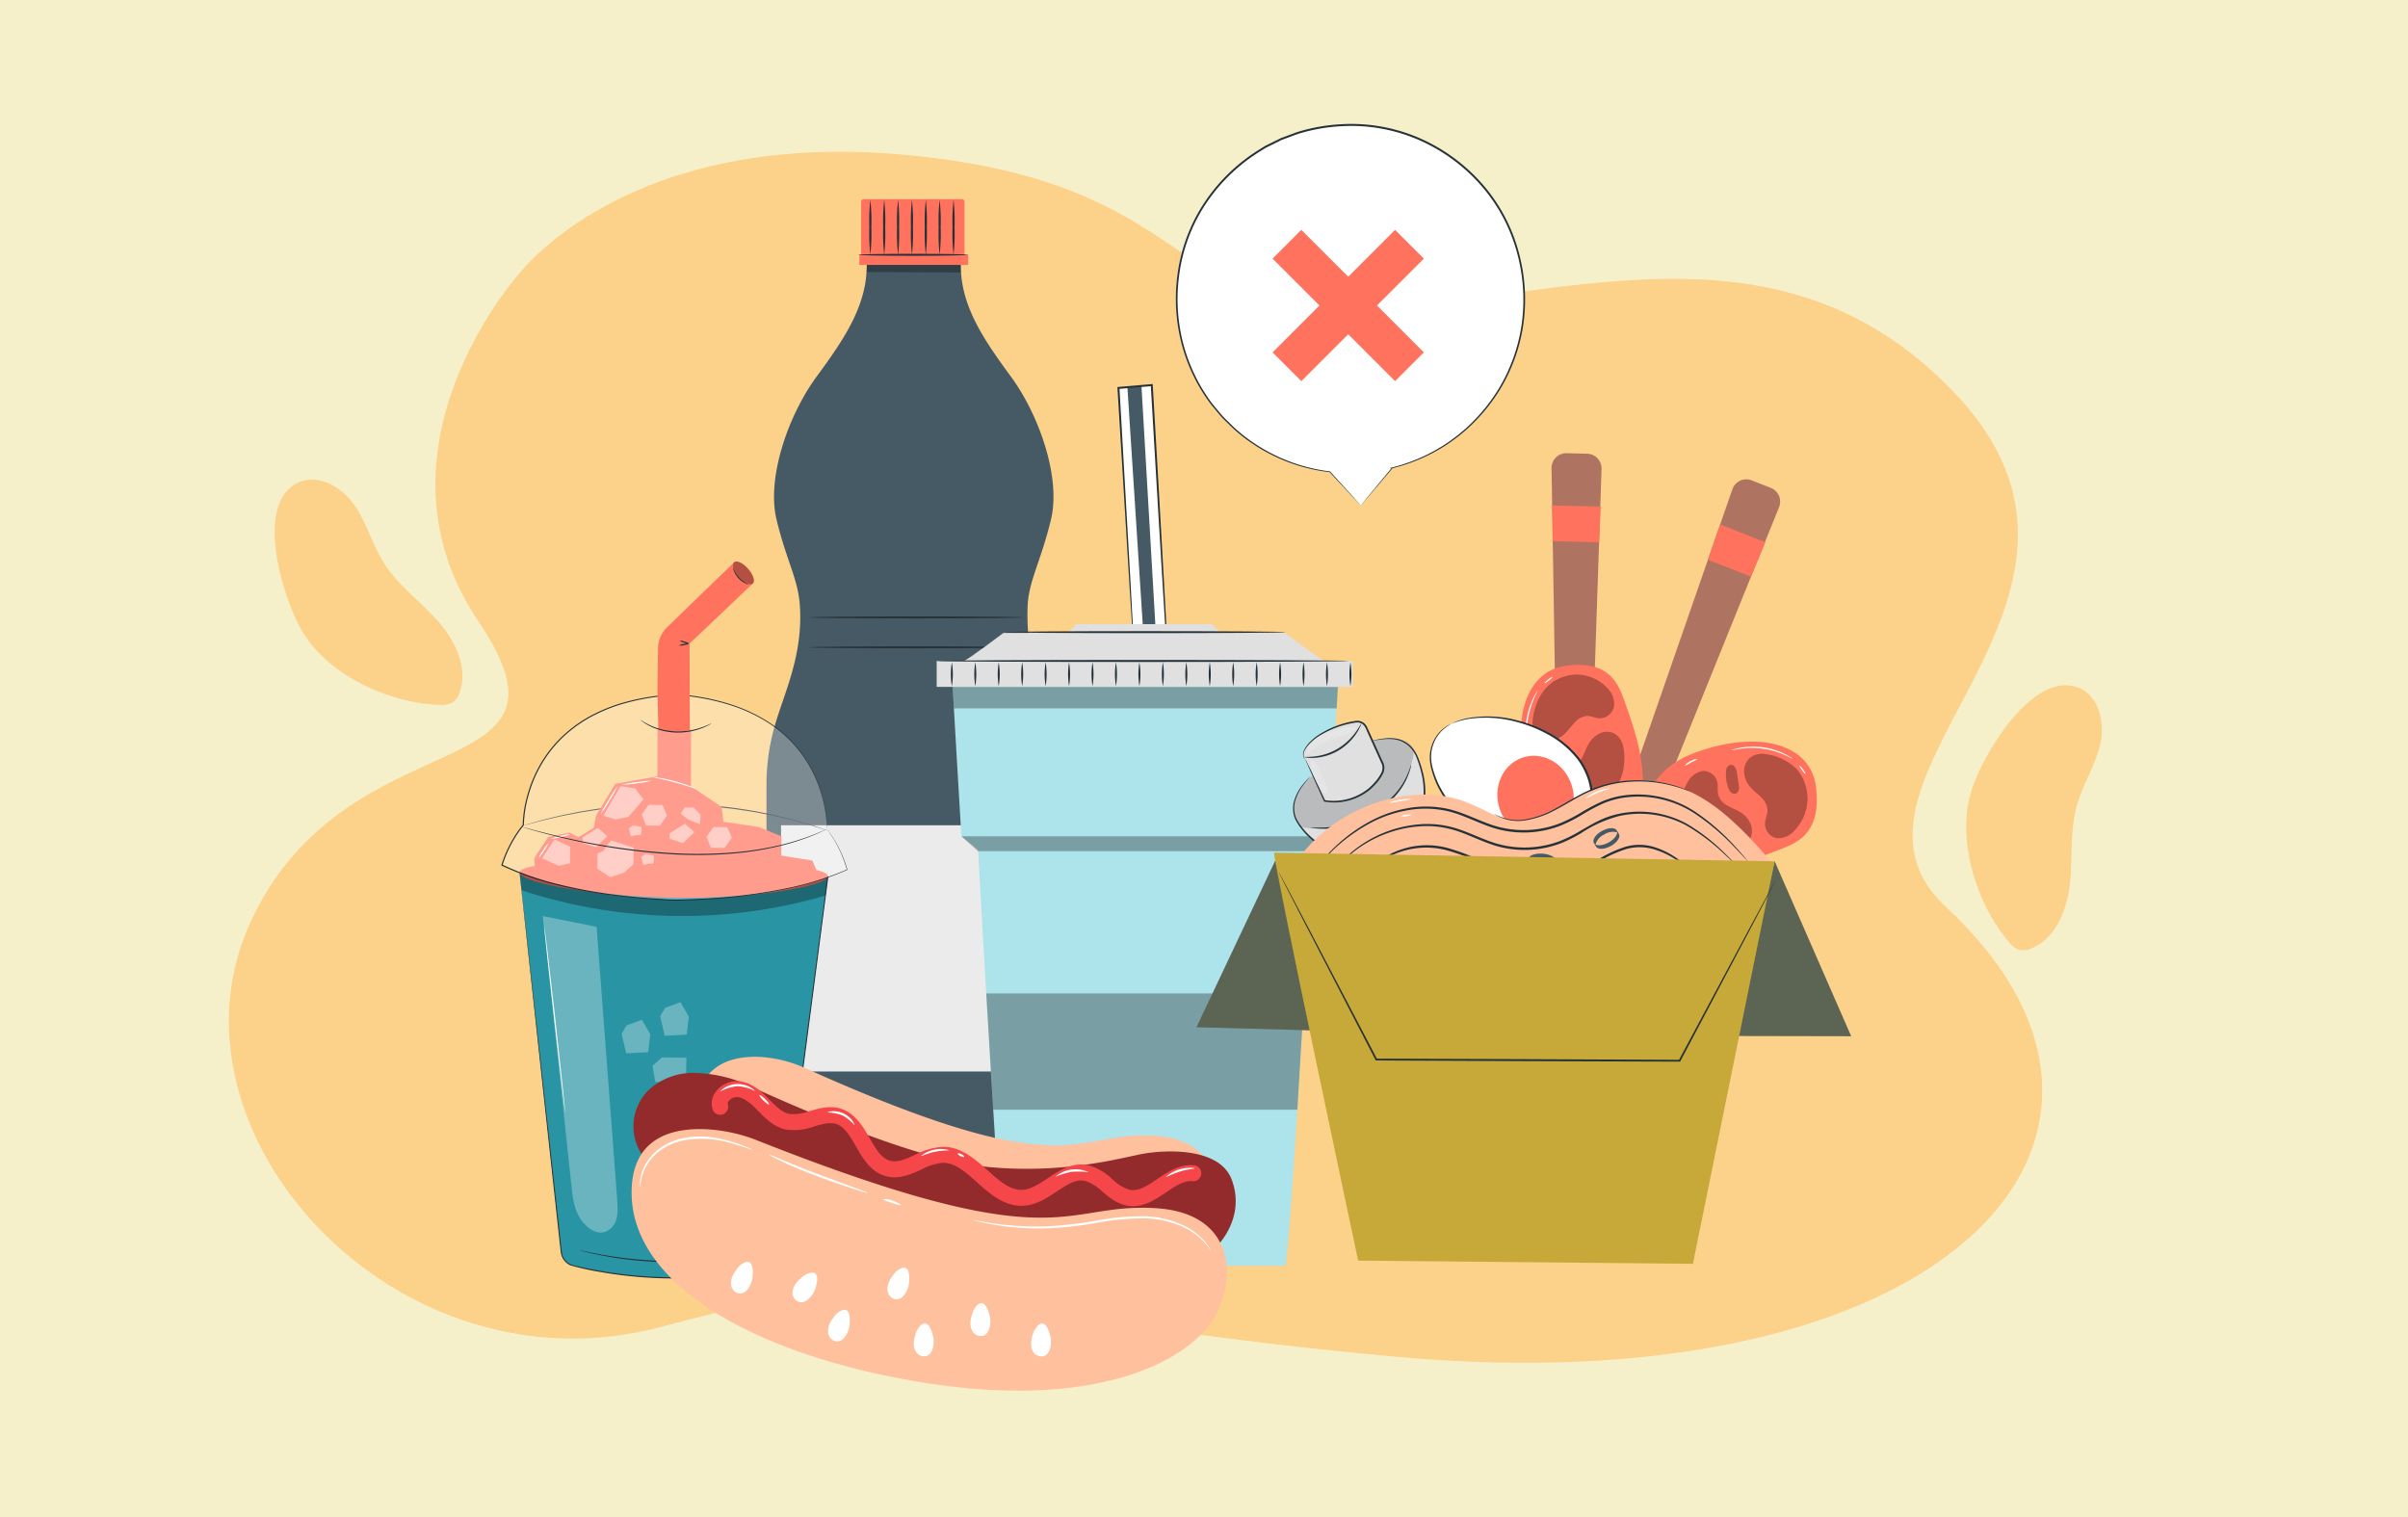 <svg xmlns="http://www.w3.org/2000/svg" xmlns:xlink="http://www.w3.org/1999/xlink" width="505" height="318.233" viewBox="0 0 505 318.233">
  <defs>
    <clipPath id="clip-path">
      <rect id="Rectángulo_404367" data-name="Rectángulo 404367" width="283.08" height="265.65" fill="none"/>
    </clipPath>
    <clipPath id="clip-path-4">
      <rect id="Rectángulo_404328" data-name="Rectángulo 404328" width="19.757" height="1.601" fill="none"/>
    </clipPath>
    <clipPath id="clip-path-5">
      <rect id="Rectángulo_404329" data-name="Rectángulo 404329" width="72.376" height="42.959" fill="none"/>
    </clipPath>
    <clipPath id="clip-path-6">
      <rect id="Rectángulo_404330" data-name="Rectángulo 404330" width="5.881" height="5.489" fill="none"/>
    </clipPath>
    <clipPath id="clip-path-7">
      <rect id="Rectángulo_404331" data-name="Rectángulo 404331" width="5.205" height="4.055" fill="none"/>
    </clipPath>
    <clipPath id="clip-path-9">
      <rect id="Rectángulo_404333" data-name="Rectángulo 404333" width="8.373" height="6.989" fill="none"/>
    </clipPath>
    <clipPath id="clip-path-10">
      <rect id="Rectángulo_404334" data-name="Rectángulo 404334" width="5.311" height="4.388" fill="none"/>
    </clipPath>
    <clipPath id="clip-path-11">
      <rect id="Rectángulo_404335" data-name="Rectángulo 404335" width="5.311" height="4.389" fill="none"/>
    </clipPath>
    <clipPath id="clip-path-12">
      <rect id="Rectángulo_404336" data-name="Rectángulo 404336" width="2.681" height="2.297" fill="none"/>
    </clipPath>
    <clipPath id="clip-path-13">
      <rect id="Rectángulo_404337" data-name="Rectángulo 404337" width="2.681" height="2.296" fill="none"/>
    </clipPath>
    <clipPath id="clip-path-14">
      <rect id="Rectángulo_404338" data-name="Rectángulo 404338" width="7.605" height="7.737" fill="none"/>
    </clipPath>
    <clipPath id="clip-path-15">
      <rect id="Rectángulo_404339" data-name="Rectángulo 404339" width="4.207" height="3.504" fill="none"/>
    </clipPath>
    <clipPath id="clip-path-16">
      <rect id="Rectángulo_404340" data-name="Rectángulo 404340" width="6.013" height="7.049" fill="none"/>
    </clipPath>
    <clipPath id="clip-path-17">
      <rect id="Rectángulo_404341" data-name="Rectángulo 404341" width="6.012" height="7.049" fill="none"/>
    </clipPath>
    <clipPath id="clip-path-19">
      <rect id="Rectángulo_404343" data-name="Rectángulo 404343" width="3.685" height="4.321" fill="none"/>
    </clipPath>
    <clipPath id="clip-path-20">
      <rect id="Rectángulo_404344" data-name="Rectángulo 404344" width="2.674" height="3.135" fill="none"/>
    </clipPath>
    <clipPath id="clip-path-21">
      <rect id="Rectángulo_404345" data-name="Rectángulo 404345" width="1.436" height="1.407" fill="none"/>
    </clipPath>
    <clipPath id="clip-path-22">
      <rect id="Rectángulo_404346" data-name="Rectángulo 404346" width="7.117" height="5.205" fill="none"/>
    </clipPath>
    <clipPath id="clip-path-23">
      <rect id="Rectángulo_404347" data-name="Rectángulo 404347" width="7.066" height="5.205" fill="none"/>
    </clipPath>
    <clipPath id="clip-path-24">
      <rect id="Rectángulo_404348" data-name="Rectángulo 404348" width="64.648" height="9.148" fill="none"/>
    </clipPath>
    <clipPath id="clip-path-25">
      <rect id="Rectángulo_404349" data-name="Rectángulo 404349" width="15.699" height="66.38" fill="none"/>
    </clipPath>
    <clipPath id="clip-path-26">
      <rect id="Rectángulo_404350" data-name="Rectángulo 404350" width="4.349" height="4.765" fill="none"/>
    </clipPath>
    <clipPath id="clip-path-27">
      <rect id="Rectángulo_404351" data-name="Rectángulo 404351" width="80.792" height="4.515" fill="none"/>
    </clipPath>
    <clipPath id="clip-path-28">
      <rect id="Rectángulo_404353" data-name="Rectángulo 404353" width="77.128" height="3.127" fill="none"/>
    </clipPath>
    <clipPath id="clip-path-29">
      <rect id="Rectángulo_404354" data-name="Rectángulo 404354" width="66.71" height="24.392" fill="none"/>
    </clipPath>
    <clipPath id="clip-path-30">
      <rect id="Rectángulo_404355" data-name="Rectángulo 404355" width="24.461" height="36.862" fill="#957f2b"/>
    </clipPath>
    <clipPath id="clip-path-31">
      <rect id="Rectángulo_404356" data-name="Rectángulo 404356" width="25.25" height="18.882" fill="none"/>
    </clipPath>
    <clipPath id="clip-path-32">
      <rect id="Rectángulo_404357" data-name="Rectángulo 404357" width="3.659" height="7.288" fill="none"/>
    </clipPath>
    <clipPath id="clip-path-33">
      <rect id="Rectángulo_404358" data-name="Rectángulo 404358" width="10.606" height="5.632" fill="none"/>
    </clipPath>
    <clipPath id="clip-path-34">
      <rect id="Rectángulo_404359" data-name="Rectángulo 404359" width="15.924" height="15.438" fill="none"/>
    </clipPath>
    <clipPath id="clip-path-35">
      <rect id="Rectángulo_404360" data-name="Rectángulo 404360" width="17.152" height="13.871" fill="none"/>
    </clipPath>
    <clipPath id="clip-path-36">
      <rect id="Rectángulo_404361" data-name="Rectángulo 404361" width="5.854" height="2.877" fill="none"/>
    </clipPath>
    <clipPath id="clip-path-37">
      <rect id="Rectángulo_404362" data-name="Rectángulo 404362" width="14.83" height="16.449" fill="none"/>
    </clipPath>
    <clipPath id="clip-path-38">
      <rect id="Rectángulo_404363" data-name="Rectángulo 404363" width="13.314" height="17.738" fill="none"/>
    </clipPath>
    <clipPath id="clip-path-39">
      <rect id="Rectángulo_404364" data-name="Rectángulo 404364" width="2.745" height="6.06" fill="none"/>
    </clipPath>
    <clipPath id="clip-path-40">
      <rect id="Rectángulo_404365" data-name="Rectángulo 404365" width="24.469" height="36.679" fill="#957f2b"/>
    </clipPath>
  </defs>
  <g id="Grupo_1103866" data-name="Grupo 1103866" transform="translate(-285.051 -12809)">
    <rect id="Rectángulo_402936" data-name="Rectángulo 402936" width="505" height="318.233" transform="translate(285.051 12809)" fill="#f6f0ca"/>
    <g id="Grupo_1102890" data-name="Grupo 1102890" transform="translate(333.051 12835)">
      <g id="Grupo_133605" data-name="Grupo 133605" transform="translate(0)">
        <g id="Grupo_133604" data-name="Grupo 133604" transform="translate(0 5.832)">
          <path id="Trazado_126504" data-name="Trazado 126504" d="M97.288,294.725S119.969,263.408,179.9,269.4s53.334,33.316,94.825,31.984,86.661-20.656,123.514,17.294c42.753,44.027-30.3,81.472-1.288,108.377,51.988,48.2,0,105.023-116.1,94.236C184.558,512.351,183.7,499.8,127.8,515S21.092,474.073,41.4,430.13s71.908-27.186,47.728-63.071S97.288,294.725,97.288,294.725Z" transform="translate(-36.834 -268.641)" fill="#fcd189"/>
          <path id="Trazado_126505" data-name="Trazado 126505" d="M28.839,50.917a4.837,4.837,0,0,0,2.8-.065,4.118,4.118,0,0,0,1.866-1.983c2.532-4.844.644-10.866-2.317-15.46s-6.963-8.557-9.152-13.564c-1.847-4.23-2.3-8.986-4.311-13.137S11.182-1.063,6.767.288c-9.9,3.026-6.8,23.626-3.98,30.8C6.756,41.189,18.527,48.958,28.839,50.917Z" transform="translate(382.879 107.946) rotate(39)" fill="#fcd189"/>
          <path id="Trazado_126506" data-name="Trazado 126506" d="M28.839,50.917a4.837,4.837,0,0,0,2.8-.065,4.118,4.118,0,0,0,1.866-1.983c2.532-4.844.644-10.866-2.317-15.46s-6.963-8.557-9.152-13.564c-1.847-4.23-2.3-8.986-4.311-13.137S11.182-1.063,6.767.288c-9.9,3.026-6.8,23.626-3.98,30.8C6.756,41.189,18.527,48.958,28.839,50.917Z" transform="matrix(0.988, -0.156, 0.156, 0.988, 7.721, 70.184)" fill="#fcd189"/>
        </g>
        <g id="Grupo_1103437" data-name="Grupo 1103437" transform="translate(57.13)">
          <g id="Grupo_1103436" data-name="Grupo 1103436" clip-path="url(#clip-path)">
            <g id="Grupo_1103322" data-name="Grupo 1103322">
              <g id="Grupo_1103321" data-name="Grupo 1103321" clip-path="url(#clip-path)">
                <path id="Trazado_914162" data-name="Trazado 914162" d="M214.32,80.039l-6.5-7.056a36.582,36.582,0,1,1,13.079-.817h.021Z" transform="translate(-34.074 -0.04)" fill="#fff"/>
                <path id="Trazado_914163" data-name="Trazado 914163" d="M214.283,80s.145-.188.428-.534l1.258-1.531,4.852-5.862.062.139h-.02l-.614-.018.6-.15a38.122,38.122,0,0,0,7.365-2.708,40.152,40.152,0,0,0,4.05-2.342,38.882,38.882,0,0,0,4.063-3.156,37.352,37.352,0,0,0,7.277-8.978,36.382,36.382,0,0,0,4.355-12.371,37.12,37.12,0,0,0-.644-14.464,35.53,35.53,0,0,0-6.885-14.039,37.156,37.156,0,0,0-13.1-10.241,35.55,35.55,0,0,0-17.1-3.274A37.285,37.285,0,0,0,201.4,2c-.708.217-1.392.5-2.086.751l-1.037.384a6.71,6.71,0,0,0-1.012.43l-1.968.97c-.326.164-.656.317-.977.488l-.921.58a37.045,37.045,0,0,0-12,11.745,35.439,35.439,0,0,0-5.262,14.877,37.186,37.186,0,0,0,1.107,14.553A36.548,36.548,0,0,0,183.1,58.608l1.958,2.366c.659.76,1.4,1.42,2.079,2.116a32.884,32.884,0,0,0,4.332,3.551A36.438,36.438,0,0,0,207.8,72.862l.031,0,.02.022,4.768,5.251,1.243,1.378c.281.313.425.484.425.484s-.143-.142-.426-.44L212.6,78.223,207.725,73l.052.026a36.368,36.368,0,0,1-16.457-6.165,33.112,33.112,0,0,1-4.379-3.56c-.685-.7-1.436-1.362-2.1-2.126l-1.983-2.38a36.807,36.807,0,0,1-5.941-11.921,37.474,37.474,0,0,1-1.148-14.694,35.788,35.788,0,0,1,5.3-15.046A37.421,37.421,0,0,1,193.189,5.248l.932-.588c.324-.172.659-.329.988-.494l1.99-.982a6.817,6.817,0,0,1,1.024-.436l1.048-.389c.7-.251,1.394-.541,2.11-.76A37.624,37.624,0,0,1,210.212.053,35.925,35.925,0,0,1,227.506,3.37a37.525,37.525,0,0,1,13.235,10.366,35.879,35.879,0,0,1,6.939,14.2,37.407,37.407,0,0,1,.621,14.608,36.633,36.633,0,0,1-4.429,12.473,37.5,37.5,0,0,1-7.368,9.023A38.759,38.759,0,0,1,232.4,67.2a40.14,40.14,0,0,1-4.087,2.337,37.858,37.858,0,0,1-7.424,2.672l-.017-.168h.02l.176.006-.113.133-4.963,5.839-1.275,1.489c-.286.332-.431.49-.431.49" transform="translate(-34.037 0)" fill="#263238"/>
                <rect id="Rectángulo_404323" data-name="Rectángulo 404323" width="8.534" height="36.34" transform="matrix(0.707, -0.707, 0.707, 0.707, 161.752, 28.239)" fill="#ff725e"/>
                <rect id="Rectángulo_404324" data-name="Rectángulo 404324" width="36.34" height="8.534" transform="matrix(0.707, -0.707, 0.707, 0.707, 161.751, 47.901)" fill="#ff725e"/>
              </g>
            </g>
            <g id="Grupo_1103435" data-name="Grupo 1103435">
              <g id="Grupo_1103434" data-name="Grupo 1103434" clip-path="url(#clip-path)">
                <path id="Trazado_914164" data-name="Trazado 914164" d="M129,132.989c-2-6.876-5.7-13.58-5.235-25.058.209-5.127,2.8-9.36,4.9-18.1s-2.453-21.841-8.406-29.953S109.409,44.592,109.76,35.544H90.015c.351,9.048-4.553,16.225-10.508,24.337S69,81.1,71.1,89.834s4.525,12.447,4.9,18.1c.69,10.276-3.236,18.181-5.234,25.058A44.553,44.553,0,0,0,69,145.437v75.028c0,5.571,5.072,10.089,11.327,10.089h39.122c6.254,0,11.327-4.518,11.327-10.089V145.437A44.582,44.582,0,0,0,129,132.989" transform="translate(-13.382 -6.894)" fill="#455a64"/>
                <path id="Trazado_914165" data-name="Trazado 914165" d="M114.752,31.7H94.165a.542.542,0,0,1-.542-.542V20.109a.542.542,0,0,1,.542-.542h20.587a.542.542,0,0,1,.542.542V31.155a.542.542,0,0,1-.542.542" transform="translate(-18.158 -3.795)" fill="#ff725e"/>
                <rect id="Rectángulo_404326" data-name="Rectángulo 404326" width="22.82" height="2.091" transform="translate(75.094 27.472)" fill="#ff725e"/>
                <rect id="Rectángulo_404327" data-name="Rectángulo 404327" width="55.898" height="51.64" transform="translate(58.67 147.079)" fill="#ebebeb"/>
                <path id="Trazado_914166" data-name="Trazado 914166" d="M115.926,33.991c0,.116-5.162.21-11.528.21s-11.529-.093-11.529-.21,5.16-.21,11.529-.21,11.528.094,11.528.21" transform="translate(-18.012 -6.552)" fill="#263238"/>
                <path id="Trazado_914167" data-name="Trazado 914167" d="M95.966,19.777a39.414,39.414,0,0,1,.21,5.738,39.4,39.4,0,0,1-.21,5.738,39.406,39.406,0,0,1-.21-5.738,39.415,39.415,0,0,1,.21-5.738" transform="translate(-18.571 -3.836)" fill="#263238"/>
                <path id="Trazado_914168" data-name="Trazado 914168" d="M99.574,19.777a39.413,39.413,0,0,1,.21,5.738,39.4,39.4,0,0,1-.21,5.738,39.4,39.4,0,0,1-.21-5.738,39.414,39.414,0,0,1,.21-5.738" transform="translate(-19.271 -3.836)" fill="#263238"/>
                <path id="Trazado_914169" data-name="Trazado 914169" d="M103.182,19.777a39.416,39.416,0,0,1,.21,5.738,39.407,39.407,0,0,1-.21,5.738,39.4,39.4,0,0,1-.21-5.738,39.412,39.412,0,0,1,.21-5.738" transform="translate(-19.971 -3.836)" fill="#263238"/>
                <path id="Trazado_914170" data-name="Trazado 914170" d="M106.79,19.777a39.413,39.413,0,0,1,.21,5.738,39.4,39.4,0,0,1-.21,5.738,39.4,39.4,0,0,1-.21-5.738,39.414,39.414,0,0,1,.21-5.738" transform="translate(-20.671 -3.836)" fill="#263238"/>
                <path id="Trazado_914171" data-name="Trazado 914171" d="M110.4,19.777a39.414,39.414,0,0,1,.21,5.738,39.4,39.4,0,0,1-.21,5.738,39.406,39.406,0,0,1-.21-5.738,39.415,39.415,0,0,1,.21-5.738" transform="translate(-21.371 -3.836)" fill="#263238"/>
                <path id="Trazado_914172" data-name="Trazado 914172" d="M114,19.777a39.415,39.415,0,0,1,.21,5.738,39.406,39.406,0,0,1-.21,5.738,39.4,39.4,0,0,1-.21-5.738,39.413,39.413,0,0,1,.21-5.738" transform="translate(-22.07 -3.836)" fill="#263238"/>
                <path id="Trazado_914173" data-name="Trazado 914173" d="M117.613,19.777a39.413,39.413,0,0,1,.21,5.738,39.4,39.4,0,0,1-.21,5.738,39.4,39.4,0,0,1-.21-5.738,39.414,39.414,0,0,1,.21-5.738" transform="translate(-22.77 -3.836)" fill="#263238"/>
                <g id="Grupo_1103325" data-name="Grupo 1103325" transform="translate(76.603 29.563)" opacity="0.3">
                  <g id="Grupo_1103324" data-name="Grupo 1103324">
                    <g id="Grupo_1103323" data-name="Grupo 1103323" clip-path="url(#clip-path-4)">
                      <path id="Trazado_914174" data-name="Trazado 914174" d="M95.034,38.161l.048-1.485h19.71v1.6Z" transform="translate(-95.034 -36.676)"/>
                    </g>
                  </g>
                </g>
                <path id="Trazado_914175" data-name="Trazado 914175" d="M124.866,128.333c0,.116-9.99.21-22.311.21s-22.313-.094-22.313-.21,9.988-.21,22.313-.21,22.311.093,22.311.21" transform="translate(-15.563 -24.849)" fill="#263238"/>
                <path id="Trazado_914176" data-name="Trazado 914176" d="M124.866,136.119c0,.116-9.99.21-22.311.21s-22.313-.094-22.313-.21,9.988-.21,22.313-.21,22.311.093,22.311.21" transform="translate(-15.563 -26.359)" fill="#263238"/>
                <path id="Trazado_914177" data-name="Trazado 914177" d="M4.758,194.725l8.734,79.6a3.4,3.4,0,0,0,2.58,2.932,91.258,91.258,0,0,0,40.31.525,3.4,3.4,0,0,0,2.679-2.886l10.345-79.25Z" transform="translate(-0.923 -37.766)" fill="#2994a3"/>
                <path id="Trazado_914178" data-name="Trazado 914178" d="M4.758,194.725s.394,0,1.17.006l3.438.038,13.093.16,46.949.614.115,0-.015.114c-2.685,20.612-5.89,45.211-9.323,71.563q-.458,3.514-.912,6.984c-.04.291-.069.573-.12.871a3.562,3.562,0,0,1-.27.859,3.519,3.519,0,0,1-1.137,1.373,3.717,3.717,0,0,1-1.644.65l-1.7.328A95.43,95.43,0,0,1,40.9,279.819a90.184,90.184,0,0,1-13.113-.431l-1.594-.177-1.581-.218c-1.053-.134-2.091-.325-3.126-.5a54.777,54.777,0,0,1-6.086-1.361,3.516,3.516,0,0,1-1.932-2.352c-.115-.517-.132-1.011-.2-1.512s-.109-1-.164-1.494q-.324-2.976-.641-5.871l-1.224-11.226c-.788-7.242-1.52-13.988-2.189-20.147-1.332-12.305-2.411-22.263-3.155-29.149-.37-3.433-.656-6.1-.851-7.912-.1-.9-.167-1.587-.217-2.053s-.067-.694-.067-.694.032.243.086.71.132,1.162.235,2.068c.2,1.818.5,4.493.89,7.937.765,6.885,1.872,16.842,3.241,29.145.682,6.149,1.428,12.883,2.228,20.113q.6,5.422,1.236,11.2.32,2.888.646,5.858.081.743.164,1.49c.064.493.088,1.012.194,1.482a3.289,3.289,0,0,0,1.811,2.2,7.346,7.346,0,0,0,1.457.405l1.51.34c1.014.2,2.033.414,3.065.594s2.068.36,3.119.493l1.577.216,1.591.176a90.056,90.056,0,0,0,13.078.425,95.31,95.31,0,0,0,13.472-1.532l1.7-.328a3.472,3.472,0,0,0,1.55-.609,3.278,3.278,0,0,0,1.059-1.278,5.27,5.27,0,0,0,.37-1.66q.452-3.469.911-6.983c3.447-26.352,6.664-50.948,9.359-71.559l.1.116-46.877-.721-13.116-.214-3.459-.06c-.784-.014-1.194-.027-1.194-.027" transform="translate(-0.923 -37.766)" fill="#263238"/>
                <path id="Trazado_914179" data-name="Trazado 914179" d="M69.407,194.958c-.027,2.088-15.032,4.735-32.134,4.509s-32.543-3.212-32.515-5.3,15.513-2.488,32.615-2.261,32.062.963,32.034,3.051" transform="translate(-0.923 -37.209)" fill="#ff725e"/>
                <path id="Trazado_914180" data-name="Trazado 914180" d="M47.611,180.884l-7.037-.093.054-23.329a13.538,13.538,0,0,0,7.037.093Z" transform="translate(-7.869 -30.539)" fill="#ff725e"/>
                <path id="Trazado_914181" data-name="Trazado 914181" d="M69.775,182.552a.828.828,0,0,1-.164-.041l-.472-.143c-.426-.134-1.033-.325-1.806-.571l-1.3-.418c-.48-.143-1.005-.28-1.567-.438-1.127-.3-2.4-.693-3.835-1l-2.245-.526c-.782-.177-1.6-.316-2.452-.484-1.69-.358-3.52-.6-5.439-.9a114.365,114.365,0,0,0-12.591-.946,116.811,116.811,0,0,0-12.619.561c-1.928.23-3.765.419-5.467.714-.853.139-1.68.248-2.468.4l-2.263.439c-1.448.256-2.735.589-3.874.846l-1.584.372-1.32.358-1.83.487L6,181.375a.8.8,0,0,1-.165.033.89.89,0,0,1,.158-.056l.471-.144,1.818-.53L9.6,180.3c.484-.128,1.014-.251,1.581-.392,1.137-.27,2.423-.615,3.871-.883l2.265-.455c.788-.153,1.616-.268,2.47-.41,1.7-.3,3.544-.5,5.476-.738a114.007,114.007,0,0,1,12.645-.582,111.907,111.907,0,0,1,12.619.968c1.922.3,3.755.557,5.447.925.847.173,1.671.316,2.454.5l2.245.542c1.437.323,2.708.723,3.833,1.041.56.165,1.085.31,1.563.459l1.3.438,1.793.615.463.165a.825.825,0,0,1,.156.064" transform="translate(-1.132 -34.295)" fill="#263238"/>
                <path id="Trazado_914182" data-name="Trazado 914182" d="M9.156,190.571s-.889-3.266-.465-3.986,2.853-4.291,2.853-4.291l4.465-.893,1.852.976,3.2-1.984.483-2.579,4.023-6.641,12.041-2.119,10.247,6.961.39,3.121,7.441,1.1,4.737,1.956-.053,4.038,6.51,1.018,1.768,4.106" transform="translate(-1.663 -32.787)" fill="#ff725e"/>
                <g id="Grupo_1103328" data-name="Grupo 1103328" transform="translate(0.146 119.822)" opacity="0.3">
                  <g id="Grupo_1103327" data-name="Grupo 1103327">
                    <g id="Grupo_1103326" data-name="Grupo 1103326" clip-path="url(#clip-path-5)">
                      <path id="Trazado_914183" data-name="Trazado 914183" d="M68.314,176.7s.994-24.577-29.367-27.994l-4.2-.056c-30.441,2.613-30.1,27.208-30.1,27.208a25.506,25.506,0,0,0-4.466,8.4c11.213,5.47,26.657,6.868,34,7.226v.067s.763.023,2.1.017c1.337.041,2.1.039,2.1.039v-.067c7.347-.164,22.823-1.153,34.177-6.325a25.509,25.509,0,0,0-4.243-8.518" transform="translate(-0.181 -148.653)" fill="#fff"/>
                    </g>
                  </g>
                </g>
                <path id="Trazado_914184" data-name="Trazado 914184" d="M17.007,184.847a12.652,12.652,0,0,1-2.041.537,12.612,12.612,0,0,1-2.067.43,7.345,7.345,0,0,1,2.011-.666,7.345,7.345,0,0,1,2.1-.3" transform="translate(-2.502 -35.847)" fill="#fff"/>
                <path id="Trazado_914185" data-name="Trazado 914185" d="M63.461,115.377c1.077,1.231,1.519,2.605.987,3.07s-1.835-.156-2.912-1.386-1.518-2.606-.987-3.07,1.836.155,2.912,1.386" transform="translate(-11.7 -22.078)" fill="#ff725e"/>
                <g id="Grupo_1103331" data-name="Grupo 1103331" transform="translate(8.563 150.096)" opacity="0.5">
                  <g id="Grupo_1103330" data-name="Grupo 1103330">
                    <g id="Grupo_1103329" data-name="Grupo 1103329" clip-path="url(#clip-path-6)">
                      <path id="Trazado_914186" data-name="Trazado 914186" d="M10.623,190.13s2.524-3.921,2.647-3.919,3.234,1.5,3.234,1.5l-.045,3.446L14.1,191.7Z" transform="translate(-10.623 -186.211)" fill="#fff"/>
                    </g>
                  </g>
                </g>
                <g id="Grupo_1103334" data-name="Grupo 1103334" transform="translate(17.053 147.618)" opacity="0.5">
                  <g id="Grupo_1103333" data-name="Grupo 1103333">
                    <g id="Grupo_1103332" data-name="Grupo 1103332" clip-path="url(#clip-path-7)">
                      <path id="Trazado_914187" data-name="Trazado 914187" d="M21.171,185.12l-.015,1.148s2.867,1.012,2.868.916,2.338-2.289,2.338-2.289l-1.989-1.76Z" transform="translate(-21.156 -183.136)" fill="#fff"/>
                    </g>
                  </g>
                </g>
                <g id="Grupo_1103337" data-name="Grupo 1103337" transform="translate(35.303 146.758)" opacity="0.5">
                  <g id="Grupo_1103336" data-name="Grupo 1103336">
                    <g id="Grupo_1103335" data-name="Grupo 1103335" clip-path="url(#clip-path-7)">
                      <path id="Trazado_914188" data-name="Trazado 914188" d="M43.812,184.054,43.8,185.2s2.867,1.012,2.869.916S49,183.83,49,183.83l-1.988-1.76Z" transform="translate(-43.797 -182.07)" fill="#fff"/>
                    </g>
                  </g>
                </g>
                <g id="Grupo_1103340" data-name="Grupo 1103340" transform="translate(21.409 138.869)" opacity="0.5">
                  <g id="Grupo_1103339" data-name="Grupo 1103339">
                    <g id="Grupo_1103338" data-name="Grupo 1103338" clip-path="url(#clip-path-9)">
                      <path id="Trazado_914189" data-name="Trazado 914189" d="M26.561,178.46c.122.12,2.584.812,2.584.812l2.644-.542s3.3-3.705,3.139-3.748a24.124,24.124,0,0,1-1.66-2.205l-3.124-.494Z" transform="translate(-26.561 -172.282)" fill="#fff"/>
                    </g>
                  </g>
                </g>
                <g id="Grupo_1103343" data-name="Grupo 1103343" transform="translate(29.445 142.789)" opacity="0.5">
                  <g id="Grupo_1103342" data-name="Grupo 1103342">
                    <g id="Grupo_1103341" data-name="Grupo 1103341" clip-path="url(#clip-path-10)">
                      <path id="Trazado_914190" data-name="Trazado 914190" d="M37.989,177.146l-1.459,2.028.916,2.322,2.883.038,1.511-2.159-.96-2.192Z" transform="translate(-36.53 -177.146)" fill="#fff"/>
                    </g>
                  </g>
                </g>
                <g id="Grupo_1103346" data-name="Grupo 1103346" transform="translate(43.046 147.439)" opacity="0.5">
                  <g id="Grupo_1103345" data-name="Grupo 1103345">
                    <g id="Grupo_1103344" data-name="Grupo 1103344" clip-path="url(#clip-path-11)">
                      <path id="Trazado_914191" data-name="Trazado 914191" d="M54.863,182.915,53.4,184.943l.916,2.322,2.883.038,1.511-2.159-.96-2.191Z" transform="translate(-53.403 -182.915)" fill="#fff"/>
                    </g>
                  </g>
                </g>
                <g id="Grupo_1103349" data-name="Grupo 1103349" transform="translate(26.729 147.104)" opacity="0.5">
                  <g id="Grupo_1103348" data-name="Grupo 1103348">
                    <g id="Grupo_1103347" data-name="Grupo 1103347" clip-path="url(#clip-path-12)">
                      <path id="Trazado_914192" data-name="Trazado 914192" d="M34.116,182.5l-.955.6.451,1.7,1.431-.311s.771.381.785-.649l.014-1.029Z" transform="translate(-33.161 -182.499)" fill="#fff"/>
                    </g>
                  </g>
                </g>
                <g id="Grupo_1103352" data-name="Grupo 1103352" transform="translate(29.326 153.104)" opacity="0.5">
                  <g id="Grupo_1103351" data-name="Grupo 1103351">
                    <g id="Grupo_1103350" data-name="Grupo 1103350" clip-path="url(#clip-path-13)">
                      <path id="Trazado_914193" data-name="Trazado 914193" d="M37.338,189.943l-.955.6.451,1.7,1.431-.311s.771.381.785-.649l.014-1.029Z" transform="translate(-36.383 -189.943)" fill="#fff"/>
                    </g>
                  </g>
                </g>
                <g id="Grupo_1103355" data-name="Grupo 1103355" transform="translate(20.157 150.252)" opacity="0.5">
                  <g id="Grupo_1103354" data-name="Grupo 1103354">
                    <g id="Grupo_1103353" data-name="Grupo 1103353" clip-path="url(#clip-path-14)">
                      <path id="Trazado_914194" data-name="Trazado 914194" d="M26.161,188.663l1.681-2.259,4.77,1.525-.046,3.477-1.952,1.747-2.874.987-2.733-1.791.043-3.243Z" transform="translate(-25.007 -186.404)" fill="#fff"/>
                    </g>
                  </g>
                </g>
                <g id="Grupo_1103358" data-name="Grupo 1103358" transform="translate(37.609 143.337)" opacity="0.5">
                  <g id="Grupo_1103357" data-name="Grupo 1103357">
                    <g id="Grupo_1103356" data-name="Grupo 1103356" clip-path="url(#clip-path-15)">
                      <path id="Trazado_914195" data-name="Trazado 914195" d="M46.658,179.1l.877-1.271,1.826.024,1.5,1.507-.167,1.972-2.543-1.022Z" transform="translate(-46.658 -177.826)" fill="#fff"/>
                    </g>
                  </g>
                </g>
                <g id="Grupo_1103361" data-name="Grupo 1103361" transform="translate(33.317 184.177)" opacity="0.3">
                  <g id="Grupo_1103360" data-name="Grupo 1103360">
                    <g id="Grupo_1103359" data-name="Grupo 1103359" clip-path="url(#clip-path-16)">
                      <path id="Trazado_914196" data-name="Trazado 914196" d="M41.333,231.443l.948,4.1,4.629-.247.435-3.772-1.757-3.03-3.23,1.191Z" transform="translate(-41.333 -228.492)" fill="#fff"/>
                    </g>
                  </g>
                </g>
                <g id="Grupo_1103364" data-name="Grupo 1103364" transform="translate(25.237 187.865)" opacity="0.3">
                  <g id="Grupo_1103363" data-name="Grupo 1103363">
                    <g id="Grupo_1103362" data-name="Grupo 1103362" clip-path="url(#clip-path-17)">
                      <path id="Trazado_914197" data-name="Trazado 914197" d="M31.309,236.018l.948,4.1,4.629-.247.435-3.772-1.757-3.03-3.23,1.191Z" transform="translate(-31.309 -233.068)" fill="#fff"/>
                    </g>
                  </g>
                </g>
                <g id="Grupo_1103367" data-name="Grupo 1103367" transform="translate(48.251 210.546)" opacity="0.3">
                  <g id="Grupo_1103366" data-name="Grupo 1103366">
                    <g id="Grupo_1103365" data-name="Grupo 1103365" clip-path="url(#clip-path-16)">
                      <path id="Trazado_914198" data-name="Trazado 914198" d="M59.861,264.157l.948,4.1,4.629-.247.435-3.772-1.757-3.03-3.23,1.191Z" transform="translate(-59.861 -261.206)" fill="#fff"/>
                    </g>
                  </g>
                </g>
                <g id="Grupo_1103370" data-name="Grupo 1103370" transform="translate(49.395 204.102)" opacity="0.3">
                  <g id="Grupo_1103369" data-name="Grupo 1103369">
                    <g id="Grupo_1103368" data-name="Grupo 1103368" clip-path="url(#clip-path-19)">
                      <path id="Trazado_914199" data-name="Trazado 914199" d="M61.28,255.019l.581,2.513,2.837-.152.267-2.313-1.077-1.857-1.98.73Z" transform="translate(-61.28 -253.211)" fill="#fff"/>
                    </g>
                  </g>
                </g>
                <g id="Grupo_1103373" data-name="Grupo 1103373" transform="translate(44.35 208.373)" opacity="0.3">
                  <g id="Grupo_1103372" data-name="Grupo 1103372">
                    <g id="Grupo_1103371" data-name="Grupo 1103371" clip-path="url(#clip-path-20)">
                      <path id="Trazado_914200" data-name="Trazado 914200" d="M55.021,259.822l.422,1.822,2.059-.11.193-1.677-.782-1.348-1.436.53Z" transform="translate(-55.021 -258.51)" fill="#fff"/>
                    </g>
                  </g>
                </g>
                <g id="Grupo_1103376" data-name="Grupo 1103376" transform="translate(54.681 209.95)" opacity="0.3">
                  <g id="Grupo_1103375" data-name="Grupo 1103375">
                    <g id="Grupo_1103374" data-name="Grupo 1103374" clip-path="url(#clip-path-21)">
                      <path id="Trazado_914201" data-name="Trazado 914201" d="M67.973,261.49l.743.383.558-.733-.516-.551-.685-.123-.235.643Z" transform="translate(-67.839 -260.466)" fill="#fff"/>
                    </g>
                  </g>
                </g>
                <g id="Grupo_1103379" data-name="Grupo 1103379" transform="translate(31.716 195.769)" opacity="0.3">
                  <g id="Grupo_1103378" data-name="Grupo 1103378">
                    <g id="Grupo_1103377" data-name="Grupo 1103377" clip-path="url(#clip-path-22)">
                      <path id="Trazado_914202" data-name="Trazado 914202" d="M41.3,242.873l-1.951,1.748.572,3.4,4.393.058s2.168-.665,2.1-1.283.053-3.854.053-3.854Z" transform="translate(-39.347 -242.873)" fill="#fff"/>
                    </g>
                  </g>
                </g>
                <g id="Grupo_1103382" data-name="Grupo 1103382" transform="translate(33.045 220.652)" opacity="0.3">
                  <g id="Grupo_1103381" data-name="Grupo 1103381">
                    <g id="Grupo_1103380" data-name="Grupo 1103380" clip-path="url(#clip-path-23)">
                      <path id="Trazado_914203" data-name="Trazado 914203" d="M42.947,273.743,41,275.491l.572,3.4,4.393.058s2.167-.666,2.1-1.283-1.125-3.87-1.125-3.87Z" transform="translate(-40.996 -273.743)" fill="#fff"/>
                    </g>
                  </g>
                </g>
                <path id="Trazado_914204" data-name="Trazado 914204" d="M69.325,183.34a.885.885,0,0,1-.148.081l-.445.215c-.4.18-.968.474-1.731.792a49.834,49.834,0,0,1-6.629,2.235,64.532,64.532,0,0,1-10.224,1.76,89.153,89.153,0,0,1-12.7.231,131.53,131.53,0,0,1-22.827-3.289c-2.878-.664-5.187-1.286-6.775-1.739-.793-.229-1.409-.409-1.823-.541l-.472-.15a.853.853,0,0,1-.158-.059.862.862,0,0,1,.165.035l.478.127,1.835.5c1.594.426,3.908,1.02,6.788,1.663a136.911,136.911,0,0,0,22.8,3.215,90.878,90.878,0,0,0,12.67-.211,66.071,66.071,0,0,0,10.2-1.7,53.132,53.132,0,0,0,6.635-2.157c.767-.3,1.344-.583,1.746-.748l.455-.193a.871.871,0,0,1,.159-.058" transform="translate(-1.046 -35.467)" fill="#263238"/>
                <path id="Trazado_914205" data-name="Trazado 914205" d="M68.279,176.677a19.021,19.021,0,0,1,1.406,2,25.515,25.515,0,0,1,2.887,6.506l.013.044-.042.019a61.344,61.344,0,0,1-12.005,3.864,111.958,111.958,0,0,1-16.985,2.29c-1.59.1-3.224.177-4.886.217-.829.048-1.685.065-2.532.039-.425,0-.856-.008-1.286-.03s-.864-.069-1.3-.084c-3.466-.182-7.067-.509-10.758-1.008a105.332,105.332,0,0,1-11.3-2.151,62.423,62.423,0,0,1-11.4-4.033L0,184.3l.031-.1a25.727,25.727,0,0,1,4.487-8.443l-.027.077,0-.2a25.849,25.849,0,0,1,.949-5.964A27.745,27.745,0,0,1,7.6,164.146a26.073,26.073,0,0,1,7.353-8.755l.555-.43c.188-.139.385-.264.577-.4.389-.256.766-.53,1.161-.77.8-.465,1.584-.947,2.412-1.333a35.767,35.767,0,0,1,4.989-2.026A47.9,47.9,0,0,1,34.7,148.521h.01l4.2.059h.01a47.522,47.522,0,0,1,9.438,2.022,33.316,33.316,0,0,1,7.849,3.736,26.42,26.42,0,0,1,9.27,10.475,27.934,27.934,0,0,1,2.612,8.663,23.228,23.228,0,0,1,.194,2.382c.014.541-.008.819-.008.819,0-.1-.01-.322-.024-.818-.025-.539-.08-1.339-.225-2.374a28.217,28.217,0,0,0-2.658-8.618,26.364,26.364,0,0,0-9.254-10.388,33.168,33.168,0,0,0-7.816-3.7,47.488,47.488,0,0,0-9.4-2h.01l-4.2-.052h.01a47.752,47.752,0,0,0-10,1.918,35.581,35.581,0,0,0-4.955,2.018c-.822.384-1.6.862-2.392,1.324-.392.239-.765.51-1.15.765-.19.131-.386.255-.572.393l-.55.426a25.86,25.86,0,0,0-7.284,8.68,27.576,27.576,0,0,0-2.141,5.479,25.705,25.705,0,0,0-.94,5.9c0,.066,0,.132,0,.193v.045l-.027.032a25.492,25.492,0,0,0-4.445,8.364L.2,184.129a62.345,62.345,0,0,0,11.352,4.022,105.446,105.446,0,0,0,11.275,2.155c3.685.5,7.274.832,10.742,1.019.437.017.867.064,1.29.086s.852.031,1.278.031c.854.027,1.684.011,2.519-.035,1.67-.036,3.294-.115,4.885-.207A112.78,112.78,0,0,0,60.5,188.955a61.908,61.908,0,0,0,12-3.808l-.028.062a25.9,25.9,0,0,0-2.833-6.506c-.418-.688-.771-1.185-1-1.523s-.355-.5-.355-.5" transform="translate(0 -28.805)" fill="#263238"/>
                <path id="Trazado_914206" data-name="Trazado 914206" d="M40.635,140.851l.115-8.738a6.34,6.34,0,0,1,1.776-4.316l14.165-13.725,3.938,4.421L47.361,131.1l.06,18.138a13.938,13.938,0,0,1-6.6-.088Z" transform="translate(-7.881 -22.124)" fill="#ff725e"/>
                <path id="Trazado_914207" data-name="Trazado 914207" d="M51.085,155.8a3.078,3.078,0,0,1-.531.32,6.421,6.421,0,0,1-.651.325c-.261.11-.551.26-.891.372a11.346,11.346,0,0,1-1.112.364,13.244,13.244,0,0,1-1.31.307,14.84,14.84,0,0,1-3.072.219,14.365,14.365,0,0,1-3.044-.479A12.473,12.473,0,0,1,39.2,156.8a10.165,10.165,0,0,1-1.069-.478,9.2,9.2,0,0,1-.843-.472,5.618,5.618,0,0,1-.607-.4,2.985,2.985,0,0,1-.487-.384c.03-.044.734.494,2.012,1.1a10.734,10.734,0,0,0,1.066.445c.385.157.814.273,1.261.4a15.06,15.06,0,0,0,3,.451,15.508,15.508,0,0,0,3.024-.2c.459-.086.9-.165,1.3-.281.405-.094.771-.221,1.108-.331,1.338-.464,2.108-.9,2.131-.855" transform="translate(-7.019 -30.074)" fill="#263238"/>
                <g id="Grupo_1103385" data-name="Grupo 1103385" transform="translate(3.835 156.959)" opacity="0.3">
                  <g id="Grupo_1103384" data-name="Grupo 1103384">
                    <g id="Grupo_1103383" data-name="Grupo 1103383" clip-path="url(#clip-path-24)">
                      <path id="Trazado_914208" data-name="Trazado 914208" d="M68.89,199.594A107.633,107.633,0,0,1,5.168,198.47l-.41-3.745s14.116,6.1,34.511,5.756c21.01-.352,30.136-4.836,30.136-4.836Z" transform="translate(-4.758 -194.725)"/>
                    </g>
                  </g>
                </g>
                <g id="Grupo_1103388" data-name="Grupo 1103388" transform="translate(8.694 166.118)" opacity="0.3">
                  <g id="Grupo_1103387" data-name="Grupo 1103387">
                    <g id="Grupo_1103386" data-name="Grupo 1103386" clip-path="url(#clip-path-25)">
                      <path id="Trazado_914209" data-name="Trazado 914209" d="M26.248,263.524c-1.439-18.507-2.784-37.263-4.165-55.172l-11.3-2.264,6.023,56.621c.264,2.472.571,5.068,2.022,7.088s3.747,3.528,5.8,2.122c2.317-1.59,1.935-4.327,1.619-8.394" transform="translate(-10.786 -206.088)" fill="#fff"/>
                    </g>
                  </g>
                </g>
                <path id="Trazado_914210" data-name="Trazado 914210" d="M56.616,293.626a2.155,2.155,0,0,1-.359.1l-1.041.231c-.452.1-1.008.217-1.656.327s-1.384.26-2.206.371-1.718.256-2.687.358c-.967.125-2.006.2-3.1.3-2.186.154-4.6.244-7.126.209s-4.938-.218-7.118-.444c-1.089-.13-2.124-.244-3.086-.4-.966-.134-1.86-.3-2.674-.447s-1.548-.308-2.192-.443-1.2-.266-1.644-.381l-1.033-.266a2.011,2.011,0,0,1-.356-.109,2.214,2.214,0,0,1,.368.061l1.043.221c.451.1,1,.223,1.651.342s1.378.28,2.195.406,1.709.291,2.673.416c.962.148,1.995.254,3.082.378,2.176.214,4.575.376,7.1.424s4.926-.048,7.108-.19c1.089-.088,2.126-.16,3.091-.276.968-.094,1.865-.215,2.685-.328s1.557-.233,2.207-.334,1.207-.2,1.661-.287l1.05-.186a2.147,2.147,0,0,1,.369-.049" transform="translate(-3.944 -56.831)" fill="#263238"/>
                <g id="Grupo_1103391" data-name="Grupo 1103391" transform="translate(48.625 91.758)" opacity="0.3">
                  <g id="Grupo_1103390" data-name="Grupo 1103390">
                    <g id="Grupo_1103389" data-name="Grupo 1103389" clip-path="url(#clip-path-26)">
                      <path id="Trazado_914211" data-name="Trazado 914211" d="M63.461,115.377c1.077,1.231,1.519,2.605.987,3.07s-1.835-.156-2.912-1.386-1.518-2.606-.987-3.07,1.836.155,2.912,1.386" transform="translate(-60.324 -113.836)"/>
                    </g>
                  </g>
                </g>
                <path id="Trazado_914212" data-name="Trazado 914212" d="M63.591,118.936a1.683,1.683,0,0,1-.723-.226,4.811,4.811,0,0,1-2.412-2.666,1.678,1.678,0,0,1-.152-.742,6.362,6.362,0,0,0,3.287,3.633" transform="translate(-11.694 -22.362)" fill="#263238"/>
                <path id="Trazado_914213" data-name="Trazado 914213" d="M46.416,134.43a2.385,2.385,0,0,1,1.041.2,2.393,2.393,0,0,1,.969.427,2.373,2.373,0,0,1-1.041-.2,2.386,2.386,0,0,1-.969-.427" transform="translate(-9.002 -26.068)" fill="#263238"/>
                <path id="Trazado_914214" data-name="Trazado 914214" d="M46.211,135.6a2.5,2.5,0,0,1,1.032-.334,2.5,2.5,0,0,1,1.08-.1,2.508,2.508,0,0,1-1.032.334,2.5,2.5,0,0,1-1.08.1" transform="translate(-8.962 -26.209)" fill="#263238"/>
                <path id="Trazado_914215" data-name="Trazado 914215" d="M25.861,178.171a24.7,24.7,0,0,1,1.677-3.019,24.714,24.714,0,0,1,1.885-2.9,24.73,24.73,0,0,1-1.677,3.02,24.539,24.539,0,0,1-1.885,2.894" transform="translate(-5.015 -33.408)" fill="#fff"/>
                <path id="Trazado_914216" data-name="Trazado 914216" d="M48.571,172.413a9.191,9.191,0,0,1-1.32-.4c-.807-.264-1.926-.614-3.174-.954s-2.393-.6-3.223-.781a9.212,9.212,0,0,1-1.339-.323,6.718,6.718,0,0,1,1.371.155c.842.138,2,.375,3.254.716s2.373.72,3.169,1.026a6.832,6.832,0,0,1,1.263.559" transform="translate(-7.664 -32.961)" fill="#fff"/>
                <path id="Trazado_914217" data-name="Trazado 914217" d="M9.726,190.226a7.5,7.5,0,0,1,.937-1.652,7.575,7.575,0,0,1,1.14-1.52,7.456,7.456,0,0,1-.937,1.653,7.484,7.484,0,0,1-1.14,1.519" transform="translate(-1.885 -36.278)" fill="#fff"/>
                <path id="Trazado_914218" data-name="Trazado 914218" d="M37.647,170.868a20.887,20.887,0,0,1-3.122.543,20.83,20.83,0,0,1-3.154.3,20.687,20.687,0,0,1,3.121-.543,20.831,20.831,0,0,1,3.155-.3" transform="translate(-6.084 -33.136)" fill="#fff"/>
                <path id="Trazado_914219" data-name="Trazado 914219" d="M15.577,247.851c-.066.007-1.112-8.821-2.334-19.718s-2.161-19.739-2.094-19.746,1.112,8.819,2.334,19.72,2.161,19.737,2.094,19.744" transform="translate(-2.161 -40.416)" fill="#fff"/>
                <path id="Trazado_914220" data-name="Trazado 914220" d="M163.99,126.473l-3.411-57.938,6.987-.6,3.391,58.238c-2.753.172-4.439,1.181-6.967.3" transform="translate(-31.144 -13.175)" fill="#fff"/>
                <path id="Trazado_914221" data-name="Trazado 914221" d="M165.85,68.165l3.38,58.091h-2.59l-3.74-57.83Z" transform="translate(-31.594 -13.22)" fill="#455a64"/>
                <path id="Trazado_914222" data-name="Trazado 914222" d="M163.937,126.418a8.314,8.314,0,0,0,1.766.3,9.76,9.76,0,0,0,2.181-.221,24.728,24.728,0,0,1,3.014-.472l-.088.1c-.677-10.441-2.01-32.535-3.5-58.058l-.01-.174.228.2-6.988.6.19-.22c.927,16.288,1.75,30.745,2.342,41.156.28,5.2.5,9.378.661,12.287.071,1.432.126,2.55.164,3.332.015.368.027.655.035.871a2.216,2.216,0,0,1,0,.3,1.716,1.716,0,0,1-.033-.28c-.016-.21-.039-.49-.066-.848-.053-.772-.129-1.876-.227-3.292-.185-2.9-.452-7.068-.783-12.245-.635-10.438-1.517-24.932-2.511-41.261l-.012-.2.2-.017,6.987-.6.215-.019.012.215.01.173c1.486,25.524,2.725,47.622,3.265,58.071l0,.094-.093.006a25.548,25.548,0,0,0-3,.427,9.554,9.554,0,0,1-2.212.177,6.013,6.013,0,0,1-1.333-.239c-.3-.1-.428-.158-.428-.158" transform="translate(-31.091 -13.121)" fill="#263238"/>
                <path id="Trazado_914223" data-name="Trazado 914223" d="M166.01,142.5H117.224c0,.75,2,34.525,2,34.525l3.5,2.752s4.753,87.313,5.754,87.313H187.1c1,0,5.754-87.313,5.754-87.313l3.5-2.752s2-33.774,2-34.525Z" transform="translate(-22.735 -27.636)" fill="#ade3ea"/>
                <g id="Grupo_1103394" data-name="Grupo 1103394" transform="translate(94.659 118.053)" opacity="0.3">
                  <g id="Grupo_1103393" data-name="Grupo 1103393">
                    <g id="Grupo_1103392" data-name="Grupo 1103392" clip-path="url(#clip-path-27)">
                      <path id="Trazado_914224" data-name="Trazado 914224" d="M117.693,150.973l-.258-4.515h80.792l-.259,4.515Z" transform="translate(-117.435 -146.458)"/>
                    </g>
                  </g>
                </g>
                <rect id="Rectángulo_404352" data-name="Rectángulo 404352" width="87.274" height="5.438" transform="translate(91.309 112.615)" fill="#e0e0e0"/>
                <path id="Trazado_914225" data-name="Trazado 914225" d="M120.315,137.857c.546,0,8.321-5.87,8.321-5.87h13.5l1.842-1.841h19.166v8.8Z" transform="translate(-23.335 -25.241)" fill="#e0e0e0"/>
                <path id="Trazado_914226" data-name="Trazado 914226" d="M203.934,137.857c-.546,0-8.321-5.87-8.321-5.87H182.107l-1.841-1.841H161.1v8.8Z" transform="translate(-31.245 -25.241)" fill="#e0e0e0"/>
                <path id="Trazado_914227" data-name="Trazado 914227" d="M199.628,139.662c0,.116-19.332.21-43.172.21s-43.177-.093-43.177-.21,19.328-.21,43.177-.21,43.172.093,43.172.21" transform="translate(-21.97 -27.046)" fill="#263238"/>
                <path id="Trazado_914228" data-name="Trazado 914228" d="M189.89,132.169c0,.116-13.172.21-29.416.21s-29.419-.093-29.419-.21,13.169-.21,29.419-.21,29.416.094,29.416.21" transform="translate(-25.417 -25.593)" fill="#263238"/>
                <path id="Trazado_914229" data-name="Trazado 914229" d="M117.173,145.066a14.9,14.9,0,0,1,0-4.981,14.906,14.906,0,0,1,0,4.981" transform="translate(-22.685 -27.169)" fill="#263238"/>
                <path id="Trazado_914230" data-name="Trazado 914230" d="M123.274,145.066a14.905,14.905,0,0,1,0-4.981,14.905,14.905,0,0,1,0,4.981" transform="translate(-23.868 -27.169)" fill="#263238"/>
                <path id="Trazado_914231" data-name="Trazado 914231" d="M129.374,145.066a14.906,14.906,0,0,1,0-4.981,14.9,14.9,0,0,1,0,4.981" transform="translate(-25.051 -27.169)" fill="#263238"/>
                <path id="Trazado_914232" data-name="Trazado 914232" d="M135.474,145.066a14.906,14.906,0,0,1,0-4.981,14.906,14.906,0,0,1,0,4.981" transform="translate(-26.234 -27.169)" fill="#263238"/>
                <path id="Trazado_914233" data-name="Trazado 914233" d="M141.575,145.066a14.9,14.9,0,0,1,0-4.981,14.906,14.906,0,0,1,0,4.981" transform="translate(-27.417 -27.169)" fill="#263238"/>
                <path id="Trazado_914234" data-name="Trazado 914234" d="M147.675,145.066a14.9,14.9,0,0,1,0-4.981,14.9,14.9,0,0,1,0,4.981" transform="translate(-28.6 -27.169)" fill="#263238"/>
                <path id="Trazado_914235" data-name="Trazado 914235" d="M153.775,145.066a14.9,14.9,0,0,1,0-4.981,14.9,14.9,0,0,1,0,4.981" transform="translate(-29.783 -27.169)" fill="#263238"/>
                <path id="Trazado_914236" data-name="Trazado 914236" d="M159.876,145.066a14.9,14.9,0,0,1,0-4.981,14.9,14.9,0,0,1,0,4.981" transform="translate(-30.967 -27.169)" fill="#263238"/>
                <path id="Trazado_914237" data-name="Trazado 914237" d="M165.975,145.066a14.848,14.848,0,0,1,0-4.981,14.906,14.906,0,0,1,0,4.981" transform="translate(-32.149 -27.169)" fill="#263238"/>
                <path id="Trazado_914238" data-name="Trazado 914238" d="M172.076,145.066a14.9,14.9,0,0,1,0-4.981,14.906,14.906,0,0,1,0,4.981" transform="translate(-33.333 -27.169)" fill="#263238"/>
                <path id="Trazado_914239" data-name="Trazado 914239" d="M178.177,145.066a14.9,14.9,0,0,1,0-4.981,14.906,14.906,0,0,1,0,4.981" transform="translate(-34.516 -27.169)" fill="#263238"/>
                <path id="Trazado_914240" data-name="Trazado 914240" d="M184.277,145.066a14.9,14.9,0,0,1,0-4.981,14.906,14.906,0,0,1,0,4.981" transform="translate(-35.699 -27.169)" fill="#263238"/>
                <path id="Trazado_914241" data-name="Trazado 914241" d="M190.377,145.066a14.9,14.9,0,0,1,0-4.981,14.906,14.906,0,0,1,0,4.981" transform="translate(-36.882 -27.169)" fill="#263238"/>
                <path id="Trazado_914242" data-name="Trazado 914242" d="M196.478,145.066a14.906,14.906,0,0,1,0-4.981,14.906,14.906,0,0,1,0,4.981" transform="translate(-38.065 -27.169)" fill="#263238"/>
                <path id="Trazado_914243" data-name="Trazado 914243" d="M202.578,145.066a14.9,14.9,0,0,1,0-4.981,14.906,14.906,0,0,1,0,4.981" transform="translate(-39.248 -27.169)" fill="#263238"/>
                <path id="Trazado_914244" data-name="Trazado 914244" d="M208.678,145.066a14.906,14.906,0,0,1,0-4.981,14.9,14.9,0,0,1,0,4.981" transform="translate(-40.432 -27.169)" fill="#263238"/>
                <path id="Trazado_914245" data-name="Trazado 914245" d="M214.778,145.066a14.848,14.848,0,0,1,0-4.981,14.9,14.9,0,0,1,0,4.981" transform="translate(-41.615 -27.169)" fill="#263238"/>
                <path id="Trazado_914246" data-name="Trazado 914246" d="M220.879,145.066a14.9,14.9,0,0,1,0-4.981,14.906,14.906,0,0,1,0,4.981" transform="translate(-42.798 -27.169)" fill="#263238"/>
                <g id="Grupo_1103397" data-name="Grupo 1103397" transform="translate(96.49 149.385)" opacity="0.3">
                  <g id="Grupo_1103396" data-name="Grupo 1103396">
                    <g id="Grupo_1103395" data-name="Grupo 1103395" clip-path="url(#clip-path-28)">
                      <path id="Trazado_914247" data-name="Trazado 914247" d="M119.707,185.329h77.127l-3.127,3.128h-70.5Z" transform="translate(-119.707 -185.329)"/>
                    </g>
                  </g>
                </g>
                <g id="Grupo_1103400" data-name="Grupo 1103400" transform="translate(101.7 182.339)" opacity="0.3">
                  <g id="Grupo_1103399" data-name="Grupo 1103399">
                    <g id="Grupo_1103398" data-name="Grupo 1103398" clip-path="url(#clip-path-29)">
                      <path id="Trazado_914248" data-name="Trazado 914248" d="M126.17,226.212h66.71L191.414,250.6H127.635Z" transform="translate(-126.17 -226.212)"/>
                    </g>
                  </g>
                </g>
                <path id="Trazado_914249" data-name="Trazado 914249" d="M198,190.1l7.35,36.862-24.46-.671Z" transform="translate(-35.083 -36.87)" fill="#455a64"/>
                <g id="Grupo_1103403" data-name="Grupo 1103403" transform="translate(145.805 153.234)" opacity="0.3">
                  <g id="Grupo_1103402" data-name="Grupo 1103402">
                    <g id="Grupo_1103401" data-name="Grupo 1103401" clip-path="url(#clip-path-30)">
                      <path id="Trazado_914250" data-name="Trazado 914250" d="M198,190.1l7.35,36.862-24.46-.671Z" transform="translate(-180.888 -190.104)" fill="#957f2b"/>
                    </g>
                  </g>
                </g>
                <path id="Trazado_914251" data-name="Trazado 914251" d="M277.673,178.186h0a3.09,3.09,0,0,1-3.011-3.037L273.253,88.8a3.089,3.089,0,0,1,3.166-3.139l4.308.108a3.09,3.09,0,0,1,3.01,3.192l-2.9,86.243a3.089,3.089,0,0,1-3.165,2.984" transform="translate(-52.996 -16.613)" fill="#ae7461"/>
                <path id="Trazado_914252" data-name="Trazado 914252" d="M273.411,99.248,283.6,99.5l-.346,7.485-9.717-.243Z" transform="translate(-53.027 -19.249)" fill="#ff725e"/>
                <path id="Trazado_914253" data-name="Trazado 914253" d="M286.908,180.006h0a3.088,3.088,0,0,1-1.785-3.887L313.45,94.534a3.089,3.089,0,0,1,4.051-1.86l4.009,1.581a3.089,3.089,0,0,1,1.731,4.031l-32.336,80a3.089,3.089,0,0,1-4,1.716" transform="translate(-55.265 -17.932)" fill="#ae7461"/>
                <path id="Trazado_914254" data-name="Trazado 914254" d="M316.506,104.195l9.478,3.737-3.011,7.2-9.042-3.519Z" transform="translate(-60.886 -20.208)" fill="#ff725e"/>
                <path id="Trazado_914255" data-name="Trazado 914255" d="M209.615,167.951s-5.534,4.936-2.641,9.49,9.785,10.222,20.9,3.581c8.219-4.911,5.742-13.679,3.894-17.913a5.186,5.186,0,0,0-4.292-3.166c-3.443-.282-9.638.68-17.858,8.007" transform="translate(-39.98 -31.012)" fill="#e0e0e0"/>
                <g id="Grupo_1103406" data-name="Grupo 1103406" transform="translate(166.167 128.928)" opacity="0.21">
                  <g id="Grupo_1103405" data-name="Grupo 1103405">
                    <g id="Grupo_1103404" data-name="Grupo 1103404" clip-path="url(#clip-path-31)">
                      <path id="Trazado_914256" data-name="Trazado 914256" d="M223.978,174.83A17.328,17.328,0,0,0,231.4,162.3l-.015-.03a3.873,3.873,0,0,0-2.81-2.137c-3.113-.559-9.769-.3-18.948,7.928,0,0-5.534,4.936-2.641,9.491.189.31.41.617.631.925a21.526,21.526,0,0,0,16.36-3.644" transform="translate(-206.149 -159.949)" fill="#263238"/>
                    </g>
                  </g>
                </g>
                <path id="Trazado_914257" data-name="Trazado 914257" d="M209.106,163.407l4.018,8.71a11.748,11.748,0,0,0,9.46-2.538c3.987-3.65,2.712-5.283,2.712-5.283l-3.421-7.57a2.054,2.054,0,0,0-2.157-1.214,19.737,19.737,0,0,0-8.382,3.28c-4.121,3.251-2.23,4.615-2.23,4.615" transform="translate(-40.471 -30.157)" fill="#e0e0e0"/>
                <path id="Trazado_914258" data-name="Trazado 914258" d="M209.094,163.364s-.044-.014-.11-.076a1.206,1.206,0,0,1-.237-.321,1.805,1.805,0,0,1,.068-1.525,6.287,6.287,0,0,1,1.461-1.93,10.756,10.756,0,0,1,1.143-.977c.438-.3.909-.594,1.417-.887a19.508,19.508,0,0,1,5.517-2.115c.355-.078.717-.148,1.086-.2a2.38,2.38,0,0,1,1.185.031,2.22,2.22,0,0,1,1.04.673,2.267,2.267,0,0,1,.354.542l.253.554L223.3,159.4l2.16,4.77-.024-.04a1.055,1.055,0,0,1,.067.109,2.845,2.845,0,0,1-.31,2.44,9.368,9.368,0,0,1-1.369,1.879c-.256.278-.514.551-.788.8a6.914,6.914,0,0,1-.846.717,12.719,12.719,0,0,1-1.825,1.107,11.8,11.8,0,0,1-7.278,1.046l-.077-.014-.031-.07-2.867-6.377L209.341,164a4.231,4.231,0,0,1-.247-.638,3.777,3.777,0,0,1,.315.58l.837,1.718,3,6.344-.108-.084a11.619,11.619,0,0,0,7.071-1.081,12.472,12.472,0,0,0,1.764-1.081,6.651,6.651,0,0,0,.809-.692c.264-.244.515-.51.764-.782a8.989,8.989,0,0,0,1.307-1.8,2.5,2.5,0,0,0,.308-2.061l-.027-.048-.025-.04-2.153-4.774-1.02-2.271a3.891,3.891,0,0,0-.543-1.008,1.869,1.869,0,0,0-.873-.573,2.036,2.036,0,0,0-1.034-.027c-.364.053-.72.118-1.069.192a19.616,19.616,0,0,0-5.454,2.02c-.5.279-.98.561-1.408.848a10.8,10.8,0,0,0-1.135.931,6.327,6.327,0,0,0-1.469,1.829,1.752,1.752,0,0,0-.134,1.427,1.96,1.96,0,0,0,.277.432" transform="translate(-40.459 -30.114)" fill="#263238"/>
                <g id="Grupo_1103409" data-name="Grupo 1103409" transform="translate(169.711 133.293)" opacity="0.15">
                  <g id="Grupo_1103408" data-name="Grupo 1103408">
                    <g id="Grupo_1103407" data-name="Grupo 1103407" clip-path="url(#clip-path-32)">
                      <path id="Trazado_914259" data-name="Trazado 914259" d="M214.061,172.624c-.394.243-1.627-1.112-2.585-3.145s-1.156-3.97-.688-4.105,1.3,1.381,2.217,3.319,1.48,3.668,1.056,3.931" transform="translate(-210.545 -165.365)" fill="#fff"/>
                    </g>
                  </g>
                </g>
                <g id="Grupo_1103412" data-name="Grupo 1103412" transform="translate(168.897 126.358)" opacity="0.15">
                  <g id="Grupo_1103411" data-name="Grupo 1103411">
                    <g id="Grupo_1103410" data-name="Grupo 1103410" clip-path="url(#clip-path-33)">
                      <path id="Trazado_914260" data-name="Trazado 914260" d="M220.142,156.974c.022.23-.514.671-1.5,1.114s-2.45.889-3.938,1.437c-.742.283-1.421.575-2.018.874a9.479,9.479,0,0,0-1.516.934c-.777.6-1.207,1.147-1.5,1.048s-.084-.9.59-1.925A6.349,6.349,0,0,1,211.805,159a11.141,11.141,0,0,1,2.234-1.13,19.091,19.091,0,0,1,4.187-.984c1.153-.179,1.842-.19,1.915.084" transform="translate(-209.536 -156.761)" fill="#fff"/>
                    </g>
                  </g>
                </g>
                <path id="Trazado_914261" data-name="Trazado 914261" d="M222.607,160.36a.524.524,0,0,1,.157-.058c.106-.032.264-.075.473-.125a14.585,14.585,0,0,1,1.852-.315,8.414,8.414,0,0,1,2.969.112,6,6,0,0,1,3.256,2.226,7.637,7.637,0,0,1,1.076,2.1,22.65,22.65,0,0,1,.775,2.436,16.689,16.689,0,0,1,.53,5.642,11.143,11.143,0,0,1-2.284,5.816,15.352,15.352,0,0,1-5.287,3.963,19.651,19.651,0,0,1-6.232,1.957,12.733,12.733,0,0,1-6-.676,13.5,13.5,0,0,1-4.636-2.958,15.053,15.053,0,0,1-1.672-1.89c-.256-.315-.459-.662-.684-.981-.2-.335-.375-.692-.54-1.032a5.9,5.9,0,0,1,0-4.055,10.057,10.057,0,0,1,1.465-2.7,13.113,13.113,0,0,1,1.255-1.457c.158-.152.279-.268.365-.339s.133-.106.137-.1-.154.173-.447.5a15.972,15.972,0,0,0-1.19,1.493,10.211,10.211,0,0,0-1.381,2.677,5.679,5.679,0,0,0,.043,3.871c.164.322.326.655.526.978.224.31.426.648.681.954a14.9,14.9,0,0,0,1.655,1.838,13.258,13.258,0,0,0,4.54,2.856,12.454,12.454,0,0,0,5.839.634,19.449,19.449,0,0,0,6.106-1.927,15.073,15.073,0,0,0,5.16-3.85,10.806,10.806,0,0,0,2.221-5.6,16.475,16.475,0,0,0-.486-5.521,22.759,22.759,0,0,0-.743-2.409,7.4,7.4,0,0,0-1.016-2.042,5.812,5.812,0,0,0-3.1-2.184,8.505,8.505,0,0,0-2.9-.173c-.806.061-1.428.167-1.849.239a4.775,4.775,0,0,1-.645.1" transform="translate(-39.954 -30.989)" fill="#263238"/>
                <path id="Trazado_914262" data-name="Trazado 914262" d="M231.644,166.672a.781.781,0,0,1-.029.282,7.229,7.229,0,0,1-.186.788,14.372,14.372,0,0,1-3.8,6.232,24.671,24.671,0,0,1-4.143,3.331,15.284,15.284,0,0,1-2.471,1.191c-.818.324-1.621.6-2.4.82a20.4,20.4,0,0,1-4.2.77,14.789,14.789,0,0,1-2.868-.052,7.416,7.416,0,0,1-.769-.121c-.174-.035-.264-.06-.263-.074a28.95,28.95,0,0,0,3.88-.035,21.846,21.846,0,0,0,4.126-.843c.763-.227,1.553-.505,2.359-.831a15.4,15.4,0,0,0,2.41-1.169,25.734,25.734,0,0,0,4.1-3.257,14.053,14.053,0,0,0,2.66-3.357,16.263,16.263,0,0,0,1.236-2.652,10.286,10.286,0,0,1,.357-1.023" transform="translate(-40.829 -32.325)" fill="#263238"/>
                <path id="Trazado_914263" data-name="Trazado 914263" d="M220.853,156.082a1.659,1.659,0,0,1-.2.565,9.919,9.919,0,0,1-.788,1.418,11.784,11.784,0,0,1-3.834,3.633,11.2,11.2,0,0,1-4.973,1.509,9.048,9.048,0,0,1-1.569-.041,1.476,1.476,0,0,1-.563-.122c.006-.069.818.02,2.113-.118a12.251,12.251,0,0,0,4.806-1.575,12.786,12.786,0,0,0,3.8-3.451c.792-1.079,1.145-1.848,1.2-1.818" transform="translate(-40.521 -30.271)" fill="#263238"/>
                <path id="Trazado_914264" data-name="Trazado 914264" d="M281.483,177.911s-10,2.359-14.291-10.974-1.477-24.764,7.46-26.01,11,3.625,12.229,7.1,4.235,11.288,3.925,17.847c-.162,3.7-3.36,11.132-9.324,12.038" transform="translate(-51.439 -27.294)" fill="#ff725e"/>
                <g id="Grupo_1103415" data-name="Grupo 1103415" transform="translate(219.604 127.475)" opacity="0.3">
                  <g id="Grupo_1103414" data-name="Grupo 1103414">
                    <g id="Grupo_1103413" data-name="Grupo 1103413" clip-path="url(#clip-path-34)">
                      <path id="Trazado_914265" data-name="Trazado 914265" d="M281.633,173.277a9.24,9.24,0,0,0,4.927-3.446l-.058.068.08-.093.182-.21a2.838,2.838,0,0,0,.3-.477l.106-.122-.091.1a10.75,10.75,0,0,0,1.265-4.952,10.974,10.974,0,0,0-.249-3.059,4.071,4.071,0,0,0-1.622-2.459,3.447,3.447,0,0,0-3.146-.2,5.339,5.339,0,0,0-2.429,2.221c-.533.9-.865,1.913-1.366,2.836a4.032,4.032,0,0,1-2.209,2.068c-.81.235-1.68.035-2.5.21a3.178,3.178,0,0,0-2.372,3.328,4.569,4.569,0,0,0,2.413,3.261,8.767,8.767,0,0,0,6.77.916" transform="translate(-272.443 -158.147)"/>
                    </g>
                  </g>
                </g>
                <g id="Grupo_1103418" data-name="Grupo 1103418" transform="translate(216.268 115.469)" opacity="0.3">
                  <g id="Grupo_1103417" data-name="Grupo 1103417">
                    <g id="Grupo_1103416" data-name="Grupo 1103416" clip-path="url(#clip-path-35)">
                      <path id="Trazado_914266" data-name="Trazado 914266" d="M277.73,143.253a8.982,8.982,0,0,0-5.645,1.916l.062-.072-.084.1a1.539,1.539,0,0,1-.214.172c-.14.121-.28.241-.416.373l-.106.122.091-.1a10.559,10.559,0,0,0-2.524,4.416,11.034,11.034,0,0,0-.586,3,4.22,4.22,0,0,0,.9,2.839,3.462,3.462,0,0,0,2.965,1.082,5.157,5.157,0,0,0,2.914-1.453c.749-.716,1.336-1.6,2.061-2.342a3.886,3.886,0,0,1,2.645-1.385c.83.011,1.622.443,2.454.509a3.113,3.113,0,0,0,3.158-2.539,4.675,4.675,0,0,0-1.449-3.83,8.827,8.827,0,0,0-6.231-2.8" transform="translate(-268.304 -143.252)"/>
                    </g>
                  </g>
                </g>
                <g id="Grupo_1103421" data-name="Grupo 1103421" transform="translate(218.448 130.387)" opacity="0.3">
                  <g id="Grupo_1103420" data-name="Grupo 1103420">
                    <g id="Grupo_1103419" data-name="Grupo 1103419" clip-path="url(#clip-path-36)">
                      <path id="Trazado_914267" data-name="Trazado 914267" d="M276.033,161.788a2.992,2.992,0,0,0-1.122.059l-2.268.414a1.963,1.963,0,0,0-1.542.845,1.036,1.036,0,0,0,.181,1.131,1.291,1.291,0,0,0,1.058.374l-.1-.014a6.8,6.8,0,0,0,3.494-.551,2.436,2.436,0,0,0,.837-.574,1.093,1.093,0,0,0,.265-.96,1.042,1.042,0,0,0-.806-.725" transform="translate(-271.009 -161.76)"/>
                    </g>
                  </g>
                </g>
                <path id="Trazado_914268" data-name="Trazado 914268" d="M269.026,147.436c.036.035-.347.695-.83,1.839a18.676,18.676,0,0,0-1.308,9.523c.159,1.23.351,1.979.3,1.993a2.136,2.136,0,0,1-.178-.513,11.457,11.457,0,0,1-.318-1.448,16.752,16.752,0,0,1,1.322-9.638,11.838,11.838,0,0,1,.7-1.31,1.862,1.862,0,0,1,.313-.445" transform="translate(-51.683 -28.595)" fill="#fff"/>
                <path id="Trazado_914269" data-name="Trazado 914269" d="M273.076,143.874c.056.052-.291.412-.75.775s-.874.6-.919.535.288-.408.746-.771.878-.6.923-.539" transform="translate(-52.637 -27.902)" fill="#fff"/>
                <path id="Trazado_914270" data-name="Trazado 914270" d="M270.775,175.777a2.791,2.791,0,0,1-.954-1.264,2.967,2.967,0,0,1-.4-1.554,11.016,11.016,0,0,1,.651,1.423,10.372,10.372,0,0,1,.7,1.4" transform="translate(-52.253 -33.545)" fill="#fff"/>
                <path id="Trazado_914271" data-name="Trazado 914271" d="M246.018,155.778a7.826,7.826,0,0,0-4.083,8.754c.983,4.4,4.269,11.517,14.962,16.738,14.935,7.292,18.482-7.3,18.482-7.3s2.613-9.736-8.739-16.1c-6.57-3.709-15.239-4.719-20.622-2.091" transform="translate(-46.884 -29.927)" fill="#fff"/>
                <path id="Trazado_914272" data-name="Trazado 914272" d="M245.985,155.747a.98.98,0,0,1,.222-.123l.672-.317a14.416,14.416,0,0,1,2.727-.808,24.064,24.064,0,0,1,10.33.481,28.687,28.687,0,0,1,6.694,2.63,20.387,20.387,0,0,1,6.363,5.362,15.766,15.766,0,0,1,2.134,4.079,13.71,13.71,0,0,1,.707,4.8,9.463,9.463,0,0,1-.355,2.505,15.223,15.223,0,0,1-.95,2.363,13.811,13.811,0,0,1-3.062,4.141,11.933,11.933,0,0,1-2.1,1.506,10.529,10.529,0,0,1-2.382.85,12.135,12.135,0,0,1-4.862.071c-.784-.146-1.535-.4-2.292-.6a22.932,22.932,0,0,1-2.155-.853,17.872,17.872,0,0,1-2.045-.978c-.669-.332-1.3-.715-1.93-1.091a26.042,26.042,0,0,1-10.607-11.248,20.613,20.613,0,0,1-1.1-3.04,9.765,9.765,0,0,1-.419-2.882,8.087,8.087,0,0,1,1.44-4.4,7.556,7.556,0,0,1,2.09-2,4.433,4.433,0,0,1,.885-.461c.014.027-.3.171-.832.547a7.77,7.77,0,0,0-3.308,6.311,9.526,9.526,0,0,0,.445,2.787,20.408,20.408,0,0,0,1.117,2.974,25.864,25.864,0,0,0,10.523,11c.621.369,1.249.745,1.912,1.07a17.4,17.4,0,0,0,2.019.956,22.549,22.549,0,0,0,2.113.831c.738.185,1.473.434,2.233.575a11.686,11.686,0,0,0,4.672-.074,10.07,10.07,0,0,0,2.265-.807,11.541,11.541,0,0,0,2-1.437,13.313,13.313,0,0,0,2.946-3.984,14.8,14.8,0,0,0,.921-2.28,8.944,8.944,0,0,0,.339-2.371,13.233,13.233,0,0,0-.67-4.63,15.386,15.386,0,0,0-2.051-3.954,20.1,20.1,0,0,0-6.2-5.276,28.727,28.727,0,0,0-6.585-2.654,24.551,24.551,0,0,0-10.211-.636,18.759,18.759,0,0,0-3.652,1.052" transform="translate(-46.851 -29.896)" fill="#263238"/>
                <path id="Trazado_914273" data-name="Trazado 914273" d="M260.372,177.175c-2.35-4.133-1.212-9.367,2.541-11.689s8.7-.854,11.05,3.279,1.212,9.367-2.541,11.689-8.7.854-11.05-3.279" transform="translate(-50.261 -31.882)" fill="#ff725e"/>
                <path id="Trazado_914274" data-name="Trazado 914274" d="M269.151,183.451a8.1,8.1,0,0,0,4.578-1.46,1.979,1.979,0,0,1-.55.5,5.707,5.707,0,0,1-3.311,1.053,1.944,1.944,0,0,1-.717-.089" transform="translate(-52.201 -35.296)" fill="#fff"/>
                <path id="Trazado_914275" data-name="Trazado 914275" d="M297.691,177.827s-2.159-10.342,10.753-14.943,23.906-1.816,25,7.435-3.624,11.446-6.99,12.761-10.938,4.521-17.262,4.276c-3.569-.125-10.7-3.354-11.5-9.528" transform="translate(-57.71 -31.168)" fill="#ff725e"/>
                <g id="Grupo_1103424" data-name="Grupo 1103424" transform="translate(247.455 135.69)" opacity="0.3">
                  <g id="Grupo_1103423" data-name="Grupo 1103423">
                    <g id="Grupo_1103422" data-name="Grupo 1103422" clip-path="url(#clip-path-37)">
                      <path id="Trazado_914276" data-name="Trazado 914276" d="M307.265,177.92a9.322,9.322,0,0,0,3.267,5.068l-.064-.06.089.082.2.186a2.636,2.636,0,0,0,.456.309l.116.108-.1-.093a9.643,9.643,0,0,0,4.763,1.254,9.95,9.95,0,0,0,2.953-.293,4.048,4.048,0,0,0,2.391-1.71,3.824,3.824,0,0,0,.225-3.265,5.233,5.233,0,0,0-2.115-2.492c-.862-.542-1.835-.875-2.719-1.384a3.94,3.94,0,0,1-1.969-2.266c-.217-.837-.015-1.742-.174-2.595a3.008,3.008,0,0,0-3.182-2.421,4.588,4.588,0,0,0-3.173,2.54,9.762,9.762,0,0,0-.963,7.03" transform="translate(-306.995 -168.339)"/>
                    </g>
                  </g>
                </g>
                <g id="Grupo_1103427" data-name="Grupo 1103427" transform="translate(260.626 132.086)" opacity="0.3">
                  <g id="Grupo_1103426" data-name="Grupo 1103426">
                    <g id="Grupo_1103425" data-name="Grupo 1103425" clip-path="url(#clip-path-38)">
                      <path id="Trazado_914277" data-name="Trazado 914277" d="M336.646,173.524a9.589,9.589,0,0,0-1.782-5.83l.068.063-.092-.085a1.632,1.632,0,0,1-.164-.22c-.114-.144-.228-.288-.354-.427l-.117-.108.1.093a11.366,11.366,0,0,0-7.122-3.138,3.966,3.966,0,0,0-2.749.969,3.825,3.825,0,0,0-1.078,3.087,5.367,5.367,0,0,0,1.368,3c.682.768,1.524,1.367,2.235,2.11a4.024,4.024,0,0,1,1.3,2.726c-.02.86-.446,1.686-.519,2.55a3.1,3.1,0,0,0,2.412,3.245,4.443,4.443,0,0,0,3.712-1.548,9.7,9.7,0,0,0,2.778-6.492" transform="translate(-323.336 -163.867)"/>
                    </g>
                  </g>
                </g>
                <g id="Grupo_1103430" data-name="Grupo 1103430" transform="translate(256.833 134.422)" opacity="0.3">
                  <g id="Grupo_1103429" data-name="Grupo 1103429">
                    <g id="Grupo_1103428" data-name="Grupo 1103428" clip-path="url(#clip-path-39)">
                      <path id="Trazado_914278" data-name="Trazado 914278" d="M321.342,171.955a3.3,3.3,0,0,0-.043-1.163l-.373-2.347a2.022,2.022,0,0,0-.8-1.588.953.953,0,0,0-1.092.2,1.426,1.426,0,0,0-.374,1.1l.014-.1a7.457,7.457,0,0,0,.491,3.617,2.463,2.463,0,0,0,.544.861.983.983,0,0,0,.922.264,1.09,1.09,0,0,0,.709-.844" transform="translate(-318.63 -166.766)"/>
                    </g>
                  </g>
                </g>
                <path id="Trazado_914279" data-name="Trazado 914279" d="M332.841,164.543c-.033.038-.666-.351-1.764-.839a16.708,16.708,0,0,0-9.17-1.247c-1.189.178-1.913.387-1.927.336a2.1,2.1,0,0,1,.5-.19,10.48,10.48,0,0,1,1.4-.347,15,15,0,0,1,9.282,1.259,10.79,10.79,0,0,1,1.254.709,1.731,1.731,0,0,1,.426.319" transform="translate(-62.059 -31.421)" fill="#fff"/>
                <path id="Trazado_914280" data-name="Trazado 914280" d="M339.021,168.681c-.051.059-.394-.3-.739-.769s-.569-.9-.505-.946.39.293.734.765.573.9.51.95" transform="translate(-65.508 -32.381)" fill="#fff"/>
                <path id="Trazado_914281" data-name="Trazado 914281" d="M307.925,166.66a2.807,2.807,0,0,1,1.231-1,2.757,2.757,0,0,1,1.5-.434,10.563,10.563,0,0,1-1.38.692,10.063,10.063,0,0,1-1.354.746" transform="translate(-59.721 -32.044)" fill="#fff"/>
                <path id="Trazado_914282" data-name="Trazado 914282" d="M292.341,174.807a25.966,25.966,0,0,0-17.634-3.724c-4.379.741-8.134,2.745-11.471,4.511l-1.8.946c-2.8,1.443-6.409,3.046-9.515,2.635a20.163,20.163,0,0,1-5.671-2.1c-1.249-.576-2.5-1.193-3.859-1.727-12.709-4.878-29.161,2.048-36.161,13.3l5.662.694,14.85,1.063c.517.037,1.033.053,1.552.048,4.088-.035,22.692.291,33.081.256,11.664-.04,25.822-.925,25.822-.925l11.857-.929,7.172-1.011c-2.493-3.169-8.563-9.827-13.888-13.032" transform="translate(-39.998 -33.12)" fill="#ffc09d"/>
                <path id="Trazado_914283" data-name="Trazado 914283" d="M299.38,173.077a1.957,1.957,0,0,1-.418-.131c-.275-.091-.663-.252-1.181-.418a30.2,30.2,0,0,0-4.474-1.133,27.479,27.479,0,0,0-6.845-.294,24.127,24.127,0,0,0-4,.626,23.029,23.029,0,0,0-4.105,1.39c-2.716,1.2-5.058,2.8-7.374,3.961a19.348,19.348,0,0,1-6.564,2.155,9.524,9.524,0,0,1-4.594-.621,8.93,8.93,0,0,1-1.13-.542,2.34,2.34,0,0,1-.368-.231c0-.03.531.283,1.549.661a9.714,9.714,0,0,0,4.519.545,19.585,19.585,0,0,0,6.444-2.189c2.291-1.161,4.627-2.777,7.38-4a22.73,22.73,0,0,1,4.167-1.4,24.15,24.15,0,0,1,4.053-.626,27.33,27.33,0,0,1,11.35,1.574c.512.183.893.368,1.162.471a2.307,2.307,0,0,1,.425.2" transform="translate(-50.102 -33.118)" fill="#263238"/>
                <path id="Trazado_914284" data-name="Trazado 914284" d="M287.189,172.914c0,.094-1.251.323-2.634.918s-2.435,1.293-2.5,1.2a8.313,8.313,0,0,1,5.126-2.142Z" transform="translate(-54.703 -33.531)" fill="#fff"/>
                <path id="Trazado_914285" data-name="Trazado 914285" d="M235.714,175.651a14.688,14.688,0,0,1-2.364.428,14.955,14.955,0,0,1-2.377.346,7.076,7.076,0,0,1,2.328-.645,7.274,7.274,0,0,1,2.413-.129" transform="translate(-44.796 -34.058)" fill="#fff"/>
                <path id="Trazado_914286" data-name="Trazado 914286" d="M236.31,179.71a2.3,2.3,0,0,1-1.095.3,2.469,2.469,0,0,1-1.132.01,2.367,2.367,0,0,1,1.095-.3c.619-.082,1.12-.093,1.132-.01" transform="translate(-45.4 -34.843)" fill="#fff"/>
                <path id="Trazado_914287" data-name="Trazado 914287" d="M302.563,188.413a.99.99,0,0,1-.192-.181l-.527-.563c-.464-.493-1.137-1.233-2.031-2.155a47.809,47.809,0,0,0-8.231-6.994,21.72,21.72,0,0,0-6.721-2.969,21.361,21.361,0,0,0-8.379-.412,17.436,17.436,0,0,0-4.387,1.273,42.819,42.819,0,0,0-4.266,2.292A32.018,32.018,0,0,1,263.3,181a21.4,21.4,0,0,1-15.111.106c-3.09-1.127-5.907-2.608-8.821-3.219a21.261,21.261,0,0,0-8.393-.075,26.038,26.038,0,0,0-7.018,2.363,35.652,35.652,0,0,0-8.789,6.383c-.931.9-1.62,1.642-2.09,2.14-.217.233-.392.421-.532.57a1.045,1.045,0,0,1-.193.184,1.079,1.079,0,0,1,.156-.218c.131-.16.293-.359.5-.605.447-.522,1.116-1.285,2.031-2.213a34.581,34.581,0,0,1,8.771-6.565,26.178,26.178,0,0,1,7.1-2.455,21.548,21.548,0,0,1,8.558.031c2.99.617,5.837,2.105,8.886,3.207a21.016,21.016,0,0,0,14.781-.109,31.663,31.663,0,0,0,4.461-2.259,42.773,42.773,0,0,1,4.32-2.3,17.822,17.822,0,0,1,4.5-1.29,21.816,21.816,0,0,1,15.349,3.54,45.578,45.578,0,0,1,8.182,7.16c.876.946,1.527,1.709,1.968,2.226l.49.6a1.032,1.032,0,0,1,.155.215" transform="translate(-41.185 -33.833)" fill="#263238"/>
                <path id="Trazado_914288" data-name="Trazado 914288" d="M301.112,190.169a.863.863,0,0,1-.191-.148l-.526-.473-1.989-1.854a41.5,41.5,0,0,0-7.936-5.935,20.469,20.469,0,0,0-14.111-1.884,26.461,26.461,0,0,0-7.874,3.576,29.062,29.062,0,0,1-4.177,2.089,21.432,21.432,0,0,1-13.942.474c-2.9-.916-5.487-2.278-8.1-3.107a20.207,20.207,0,0,0-7.662-.9,24.717,24.717,0,0,0-6.64,1.41,25.113,25.113,0,0,0-8.514,5.086c-.887.794-1.523,1.469-1.956,1.926l-.491.522c-.112.117-.173.174-.179.168a.992.992,0,0,1,.141-.2l.455-.557a24.944,24.944,0,0,1,1.9-2.005,25.312,25.312,0,0,1,15.257-6.771,20.489,20.489,0,0,1,7.823.873c2.662.834,5.261,2.188,8.1,3.078a21.052,21.052,0,0,0,13.631-.47,28.86,28.86,0,0,0,4.113-2.051c1.317-.757,2.608-1.533,3.94-2.172a17.978,17.978,0,0,1,4.074-1.426,20.679,20.679,0,0,1,14.371,2.025,39.643,39.643,0,0,1,7.9,6.105l1.927,1.926.492.51a.9.9,0,0,1,.156.187" transform="translate(-42.052 -34.704)" fill="#263238"/>
                <path id="Trazado_914289" data-name="Trazado 914289" d="M259.049,193.589a1,1,0,0,1-.364.047c-.238.007-.592.038-1.046.019a17.192,17.192,0,0,1-3.795-.626,44.711,44.711,0,0,1-5.354-1.958,47.244,47.244,0,0,0-6.5-2.36,16.685,16.685,0,0,0-6.8-.361,17.529,17.529,0,0,0-5.35,1.742,21.61,21.61,0,0,0-4.288,3.068c-.012-.012.065-.116.225-.3a8.607,8.607,0,0,1,.738-.779,14.771,14.771,0,0,1,3.169-2.308,17.12,17.12,0,0,1,5.442-1.886,16.68,16.68,0,0,1,6.988.33,43.966,43.966,0,0,1,6.552,2.421,51.033,51.033,0,0,0,5.275,2.046,24.1,24.1,0,0,0,5.107.908" transform="translate(-43.745 -36.396)" fill="#263238"/>
                <path id="Trazado_914290" data-name="Trazado 914290" d="M303.036,192.857c-.053.079-1.4-.988-3.706-2.442a17.109,17.109,0,0,0-4.316-1.947,10.343,10.343,0,0,0-5.681-.036,25.6,25.6,0,0,0-5.357,2.39,33.01,33.01,0,0,1-4.387,2.128,11.818,11.818,0,0,1-3.189.747,3.622,3.622,0,0,1-1.194-.035,15.627,15.627,0,0,0,4.263-1.051,37.685,37.685,0,0,0,4.3-2.2,24.548,24.548,0,0,1,5.447-2.471,10.566,10.566,0,0,1,5.926.077,16.411,16.411,0,0,1,4.375,2.092,32.1,32.1,0,0,1,2.629,1.947,5.347,5.347,0,0,1,.894.8" transform="translate(-53.375 -36.374)" fill="#263238"/>
                <path id="Trazado_914291" data-name="Trazado 914291" d="M289.045,183.795c.41.649-.327,1.771-1.639,2.511s-2.713.822-3.118.173a6.064,6.064,0,0,0,.467.739c.405.649,1.8.572,3.112-.173s2.049-1.862,1.644-2.511a6.258,6.258,0,0,0-.466-.739" transform="translate(-55.137 -35.646)" fill="#455a64"/>
                <path id="Trazado_914292" data-name="Trazado 914292" d="M286.372,184.57a3.385,3.385,0,0,1,2.757-.472.75.75,0,0,0-.112-.439c-.405-.644-1.8-.567-3.113.173s-2.048,1.868-1.644,2.512a.788.788,0,0,0,.355.3,3.1,3.1,0,0,1,1.756-2.072" transform="translate(-55.11 -35.535)" fill="#455a64"/>
                <path id="Trazado_914293" data-name="Trazado 914293" d="M273.189,191.97c-.108.829-1.548,1.366-3.223,1.206s-2.949-.983-2.841-1.813a5.443,5.443,0,0,0-.121.954c-.108.829,1.166,1.64,2.841,1.807s3.127-.365,3.223-1.207a8.523,8.523,0,0,0,.121-.947" transform="translate(-51.783 -37.114)" fill="#455a64"/>
                <path id="Trazado_914294" data-name="Trazado 914294" d="M270.226,190.815a3.531,3.531,0,0,1,2.741,1.32.886.886,0,0,0,.22-.461c.1-.829-1.166-1.64-2.841-1.806s-3.127.364-3.223,1.206a.8.8,0,0,0,.093.492,3.738,3.738,0,0,1,3.009-.751" transform="translate(-51.806 -36.818)" fill="#455a64"/>
                <path id="Trazado_914295" data-name="Trazado 914295" d="M329.264,191.835l-8.429,36.631,24.469.048Z" transform="translate(-62.225 -37.206)" fill="#455a64"/>
                <g id="Grupo_1103433" data-name="Grupo 1103433" transform="translate(258.61 154.629)" opacity="0.3">
                  <g id="Grupo_1103432" data-name="Grupo 1103432">
                    <g id="Grupo_1103431" data-name="Grupo 1103431" clip-path="url(#clip-path-40)">
                      <path id="Trazado_914296" data-name="Trazado 914296" d="M329.264,191.835l-8.429,36.631,24.469.048Z" transform="translate(-320.835 -191.835)" fill="#957f2b"/>
                    </g>
                  </g>
                </g>
                <path id="Trazado_914297" data-name="Trazado 914297" d="M201.051,189.584c-.06,2.411,17.644,85.566,17.644,85.566l70.2.671L306.032,191.4Z" transform="translate(-38.993 -36.769)" fill="#c7a93a"/>
                <path id="Trazado_914298" data-name="Trazado 914298" d="M73.693,245.174a27.063,27.063,0,0,0-9.05-2.395c-6.183-.463-14.413,1.207-14.333,13.411.127,19.525,23.368,34.091,53.8,39.671s47.371-3.6,52.895-12.246c4.92-7.7,5.72-23.308-10.1-24.325-17.675-1.137-17.086,11.124-73.216-14.116" transform="translate(-9.757 -47.073)" fill="#ffc09d"/>
                <path id="Trazado_914299" data-name="Trazado 914299" d="M38.366,266.431a10.7,10.7,0,0,1-.868-15.87,13.756,13.756,0,0,1,9.6-3.666,29.661,29.661,0,0,1,10.272,2.091s32.665,15.457,49.584,17.445,29.573-1.709,34.265-2.562,16.065-1.422,18.625,5.4-.995,13.281-6.824,17.233-35.545,11.344-71.516,1.108c-29.451-8.381-43.139-21.182-43.139-21.182" transform="translate(-6.669 -47.884)" fill="#932b2c"/>
                <path id="Trazado_914300" data-name="Trazado 914300" d="M143.107,275.256a6.934,6.934,0,0,1-1.06-.082c-2.228-.346-3.92-1.752-5.412-2.994a9,9,0,0,0-3.713-2.255c-1.9-.352-3.718.859-5.825,2.259-1.977,1.311-4.218,2.8-6.85,2.982-4.041.269-7.121-2.468-9.838-4.894-2.405-2.147-4.661-4.18-7.281-4.106a12.07,12.07,0,0,0-4.388,1.4c-2.192,1-4.678,2.125-7.4,1.418-3.227-.842-4.889-3.731-6.356-6.281-1.241-2.158-2.414-4.2-4.263-4.719-1.311-.374-2.853.073-4.484.544a12.022,12.022,0,0,1-6.023.644c-2.486-.558-4.241-2.359-5.789-3.946l-.094-.1c-1.217-1.247-2.645-2.591-4.188-2.741a2.236,2.236,0,0,0-1.8.8.8.8,0,0,0-.222.742,1.677,1.677,0,0,1-3.192,1.029,4.105,4.105,0,0,1,.8-3.874,5.566,5.566,0,0,1,4.732-2.033c2.543.247,4.513,1.943,6.264,3.738l.1.1c1.282,1.315,2.608,2.676,4.121,3.016a9.314,9.314,0,0,0,4.358-.594c1.919-.555,4.094-1.182,6.329-.549,3.161.9,4.8,3.753,6.256,6.273,1.249,2.171,2.429,4.221,4.295,4.707,1.569.41,3.232-.348,5.162-1.225a14.693,14.693,0,0,1,5.687-1.7c3.926-.122,6.946,2.585,9.6,4.957,2.438,2.177,4.752,4.25,7.37,4.05,1.75-.122,3.44-1.244,5.229-2.432,2.371-1.573,5.057-3.358,8.285-2.762a11.725,11.725,0,0,1,5.254,2.975,8.675,8.675,0,0,0,3.78,2.258c1.826.284,3.667-.963,5.62-2.281,2.213-1.5,4.727-3.181,7.728-2.9a1.677,1.677,0,1,1-.322,3.339c-1.809-.178-3.616,1.045-5.531,2.338-2.027,1.369-4.294,2.9-6.95,2.9" transform="translate(-10.619 -48.297)" fill="#f54749"/>
                <path id="Trazado_914301" data-name="Trazado 914301" d="M90.544,259.8a9.6,9.6,0,0,0-2.5-2.042,9.58,9.58,0,0,0-3.163-.632c-.013-.057.348-.21.974-.256a4.913,4.913,0,0,1,4.264,2.015c.363.512.474.887.422.914" transform="translate(-16.463 -49.817)" fill="#fff"/>
                <path id="Trazado_914302" data-name="Trazado 914302" d="M115.061,266.929c-.017.139-1.367.014-2.971.354-1.608.322-2.8.97-2.869.85a6.509,6.509,0,0,1,5.84-1.2" transform="translate(-21.182 -51.719)" fill="#fff"/>
                <path id="Trazado_914303" data-name="Trazado 914303" d="M120.114,268.542c-.058.116-.412.056-.79-.134s-.638-.438-.58-.554.412-.056.791.134.638.438.58.554" transform="translate(-23.028 -51.938)" fill="#fff"/>
                <path id="Trazado_914304" data-name="Trazado 914304" d="M151.166,272.6a18.355,18.355,0,0,0-3.58-.1,18.287,18.287,0,0,0-3.426,1.045,6.485,6.485,0,0,1,7.006-.942" transform="translate(-27.958 -52.747)" fill="#fff"/>
                <path id="Trazado_914305" data-name="Trazado 914305" d="M178.967,271.653c0,.139-1.419.2-3.067.705-1.654.489-2.87,1.224-2.946,1.106a7.608,7.608,0,0,1,6.013-1.811" transform="translate(-33.543 -52.663)" fill="#fff"/>
                <path id="Trazado_914306" data-name="Trazado 914306" d="M64.2,251.244a8.7,8.7,0,0,0-3.629-.99,8.7,8.7,0,0,0-3.59,1.124c-.039-.041.243-.4.862-.792a5.359,5.359,0,0,1,5.467-.1c.633.368.928.717.891.76" transform="translate(-11.051 -48.444)" fill="#fff"/>
                <path id="Trazado_914307" data-name="Trazado 914307" d="M69.184,254.63c-.09.093-.613-.268-1.168-.8s-.931-1.049-.841-1.142.613.268,1.168.805.931,1.049.841,1.141" transform="translate(-13.026 -49.004)" fill="#fff"/>
                <path id="Trazado_914308" data-name="Trazado 914308" d="M60.422,263.957A33.737,33.737,0,0,0,49.34,261.54c-6.906-.268-15.521,1.74-15.434,13.456.144,19.525,26.556,34.092,61.142,39.671s53.832-3.6,60.11-12.246c5.592-7.7,6.5-23.308-11.474-24.325-20.093-1.137-19.417,11.132-83.262-14.138" transform="translate(-6.576 -50.72)" fill="#ffc09d"/>
                <path id="Trazado_914309" data-name="Trazado 914309" d="M86.695,309.446c-.879,1.1-1.8,2.3-1.673,3.779a2.024,2.024,0,0,0,1.768,1.937c1.3.094,2.138-1.277,2.54-2.487a4.357,4.357,0,0,0,.2-1.006c.36-4.442-1.784-3.139-2.836-2.222" transform="translate(-16.487 -59.839)" fill="#fff"/>
                <path id="Trazado_914310" data-name="Trazado 914310" d="M102.163,298.486c-.879,1.1-1.8,2.3-1.673,3.778a2.024,2.024,0,0,0,1.768,1.938c1.3.094,2.138-1.277,2.54-2.488a4.322,4.322,0,0,0,.2-1.006c.36-4.442-1.783-3.139-2.835-2.222" transform="translate(-19.487 -57.713)" fill="#fff"/>
                <path id="Trazado_914311" data-name="Trazado 914311" d="M61.455,296.987c-.879,1.1-1.8,2.3-1.673,3.778A2.025,2.025,0,0,0,61.55,302.7c1.3.094,2.138-1.277,2.539-2.487a4.325,4.325,0,0,0,.2-1.006c.36-4.442-1.784-3.139-2.836-2.222" transform="translate(-11.592 -57.422)" fill="#fff"/>
                <path id="Trazado_914312" data-name="Trazado 914312" d="M138.474,313.587c-.474,1.327-.957,2.755-.357,4.117a2.023,2.023,0,0,0,2.3,1.259c1.261-.332,1.609-1.9,1.6-3.176a4.322,4.322,0,0,0-.136-1.016c-1.1-4.32-2.705-2.392-3.4-1.183" transform="translate(-26.733 -60.53)" fill="#fff"/>
                <path id="Trazado_914313" data-name="Trazado 914313" d="M107.955,313.555c-.475,1.327-.957,2.756-.357,4.117a2.024,2.024,0,0,0,2.3,1.259c1.261-.332,1.609-1.9,1.6-3.176a4.282,4.282,0,0,0-.137-1.016c-1.1-4.32-2.7-2.392-3.4-1.183" transform="translate(-20.814 -60.524)" fill="#fff"/>
                <path id="Trazado_914314" data-name="Trazado 914314" d="M122.692,308.289c-.474,1.327-.956,2.756-.357,4.117a2.023,2.023,0,0,0,2.3,1.259c1.261-.332,1.609-1.9,1.6-3.176a4.329,4.329,0,0,0-.136-1.016c-1.1-4.32-2.705-2.392-3.4-1.183" transform="translate(-23.672 -59.502)" fill="#fff"/>
                <path id="Trazado_914315" data-name="Trazado 914315" d="M78.281,299.412c-1.1.879-2.263,1.839-2.471,3.312a2.024,2.024,0,0,0,1.294,2.282c1.247.381,2.368-.77,3.028-1.86a4.321,4.321,0,0,0,.419-.937c1.338-4.252-1.041-3.457-2.271-2.8" transform="translate(-14.699 -57.968)" fill="#fff"/>
                <path id="Trazado_914316" data-name="Trazado 914316" d="M59.733,266.246a5.932,5.932,0,0,1-1.121-.334c-.713-.237-1.741-.585-3.028-.953a21.81,21.81,0,0,0-10.266-.728,12.686,12.686,0,0,0-5.15,2.275,10.075,10.075,0,0,0-4.03,7.651c-.016,0-.032-.1-.049-.3a5.668,5.668,0,0,1-.006-.874,8.6,8.6,0,0,1,.833-3.1,10.609,10.609,0,0,1,2.986-3.716,12.782,12.782,0,0,1,5.321-2.392,17.752,17.752,0,0,1,5.825-.178,26.637,26.637,0,0,1,4.631,1.048c1.286.411,2.3.808,3,1.1a5.336,5.336,0,0,1,1.058.5" transform="translate(-6.996 -51.092)" fill="#fff"/>
                <path id="Trazado_914317" data-name="Trazado 914317" d="M90.364,276.188a3.2,3.2,0,0,1-.861-.2c-.544-.157-1.327-.4-2.29-.709-1.926-.621-4.576-1.515-7.468-2.6s-5.471-2.189-7.3-3.056c-.916-.433-1.65-.8-2.148-1.07a3.2,3.2,0,0,1-.754-.461,28.16,28.16,0,0,1,3.036,1.228c1.86.787,4.447,1.833,7.333,2.92l7.412,2.729,2.241.85a3.232,3.232,0,0,1,.8.372" transform="translate(-13.487 -51.994)" fill="#fff"/>
                <path id="Trazado_914318" data-name="Trazado 914318" d="M103.068,281.013a6.406,6.406,0,0,1-1.96-.526,6.393,6.393,0,0,1-1.9-.714,3.613,3.613,0,0,1,2.043.268c1.091.348,1.874.861,1.816.973" transform="translate(-19.241 -54.248)" fill="#fff"/>
                <path id="Trazado_914319" data-name="Trazado 914319" d="M172.632,291.464c-.048.029-.392-.629-1.248-1.635a13.817,13.817,0,0,0-4.444-3.307,20.425,20.425,0,0,0-8-1.885,52.432,52.432,0,0,0-10.126.914,76.347,76.347,0,0,1-10.184,1.163,57.532,57.532,0,0,1-8.368-.306,54.338,54.338,0,0,1-5.567-.914c-.651-.142-1.152-.269-1.49-.363a2.336,2.336,0,0,1-.51-.163,2.27,2.27,0,0,1,.531.071l1.5.275c1.307.232,3.2.538,5.566.764a61.446,61.446,0,0,0,8.318.2,80.385,80.385,0,0,0,10.127-1.195,50.853,50.853,0,0,1,10.217-.883,20.318,20.318,0,0,1,8.125,2.02,13.353,13.353,0,0,1,4.437,3.487,9.7,9.7,0,0,1,.865,1.274,2.3,2.3,0,0,1,.243.478" transform="translate(-23.797 -55.115)" fill="#fff"/>
                <path id="Trazado_914320" data-name="Trazado 914320" d="M306.413,196.474a.989.989,0,0,1-.081.185c-.068.134-.155.308-.267.532L305,199.25,300.937,207c-3.524,6.658-8.519,16.1-14.441,27.287l-.053.1h-.114l-32.622-.107-30.973-.14h-.116l-.053-.1-14.717-28.445-4.161-8.111-1.089-2.159-.273-.559a1.1,1.1,0,0,1-.084-.194,1.011,1.011,0,0,1,.111.18l.3.544q.4.751,1.142,2.131l4.256,8.061L222.9,233.858l-.168-.1,30.973.1,32.622.149-.168.1,14.576-27.216,4.159-7.7c.48-.875.852-1.554,1.114-2.03.123-.218.219-.389.293-.518a.949.949,0,0,1,.108-.171" transform="translate(-39.224 -37.736)" fill="#263238"/>
              </g>
            </g>
          </g>
        </g>
      </g>
    </g>
  </g>
</svg>
